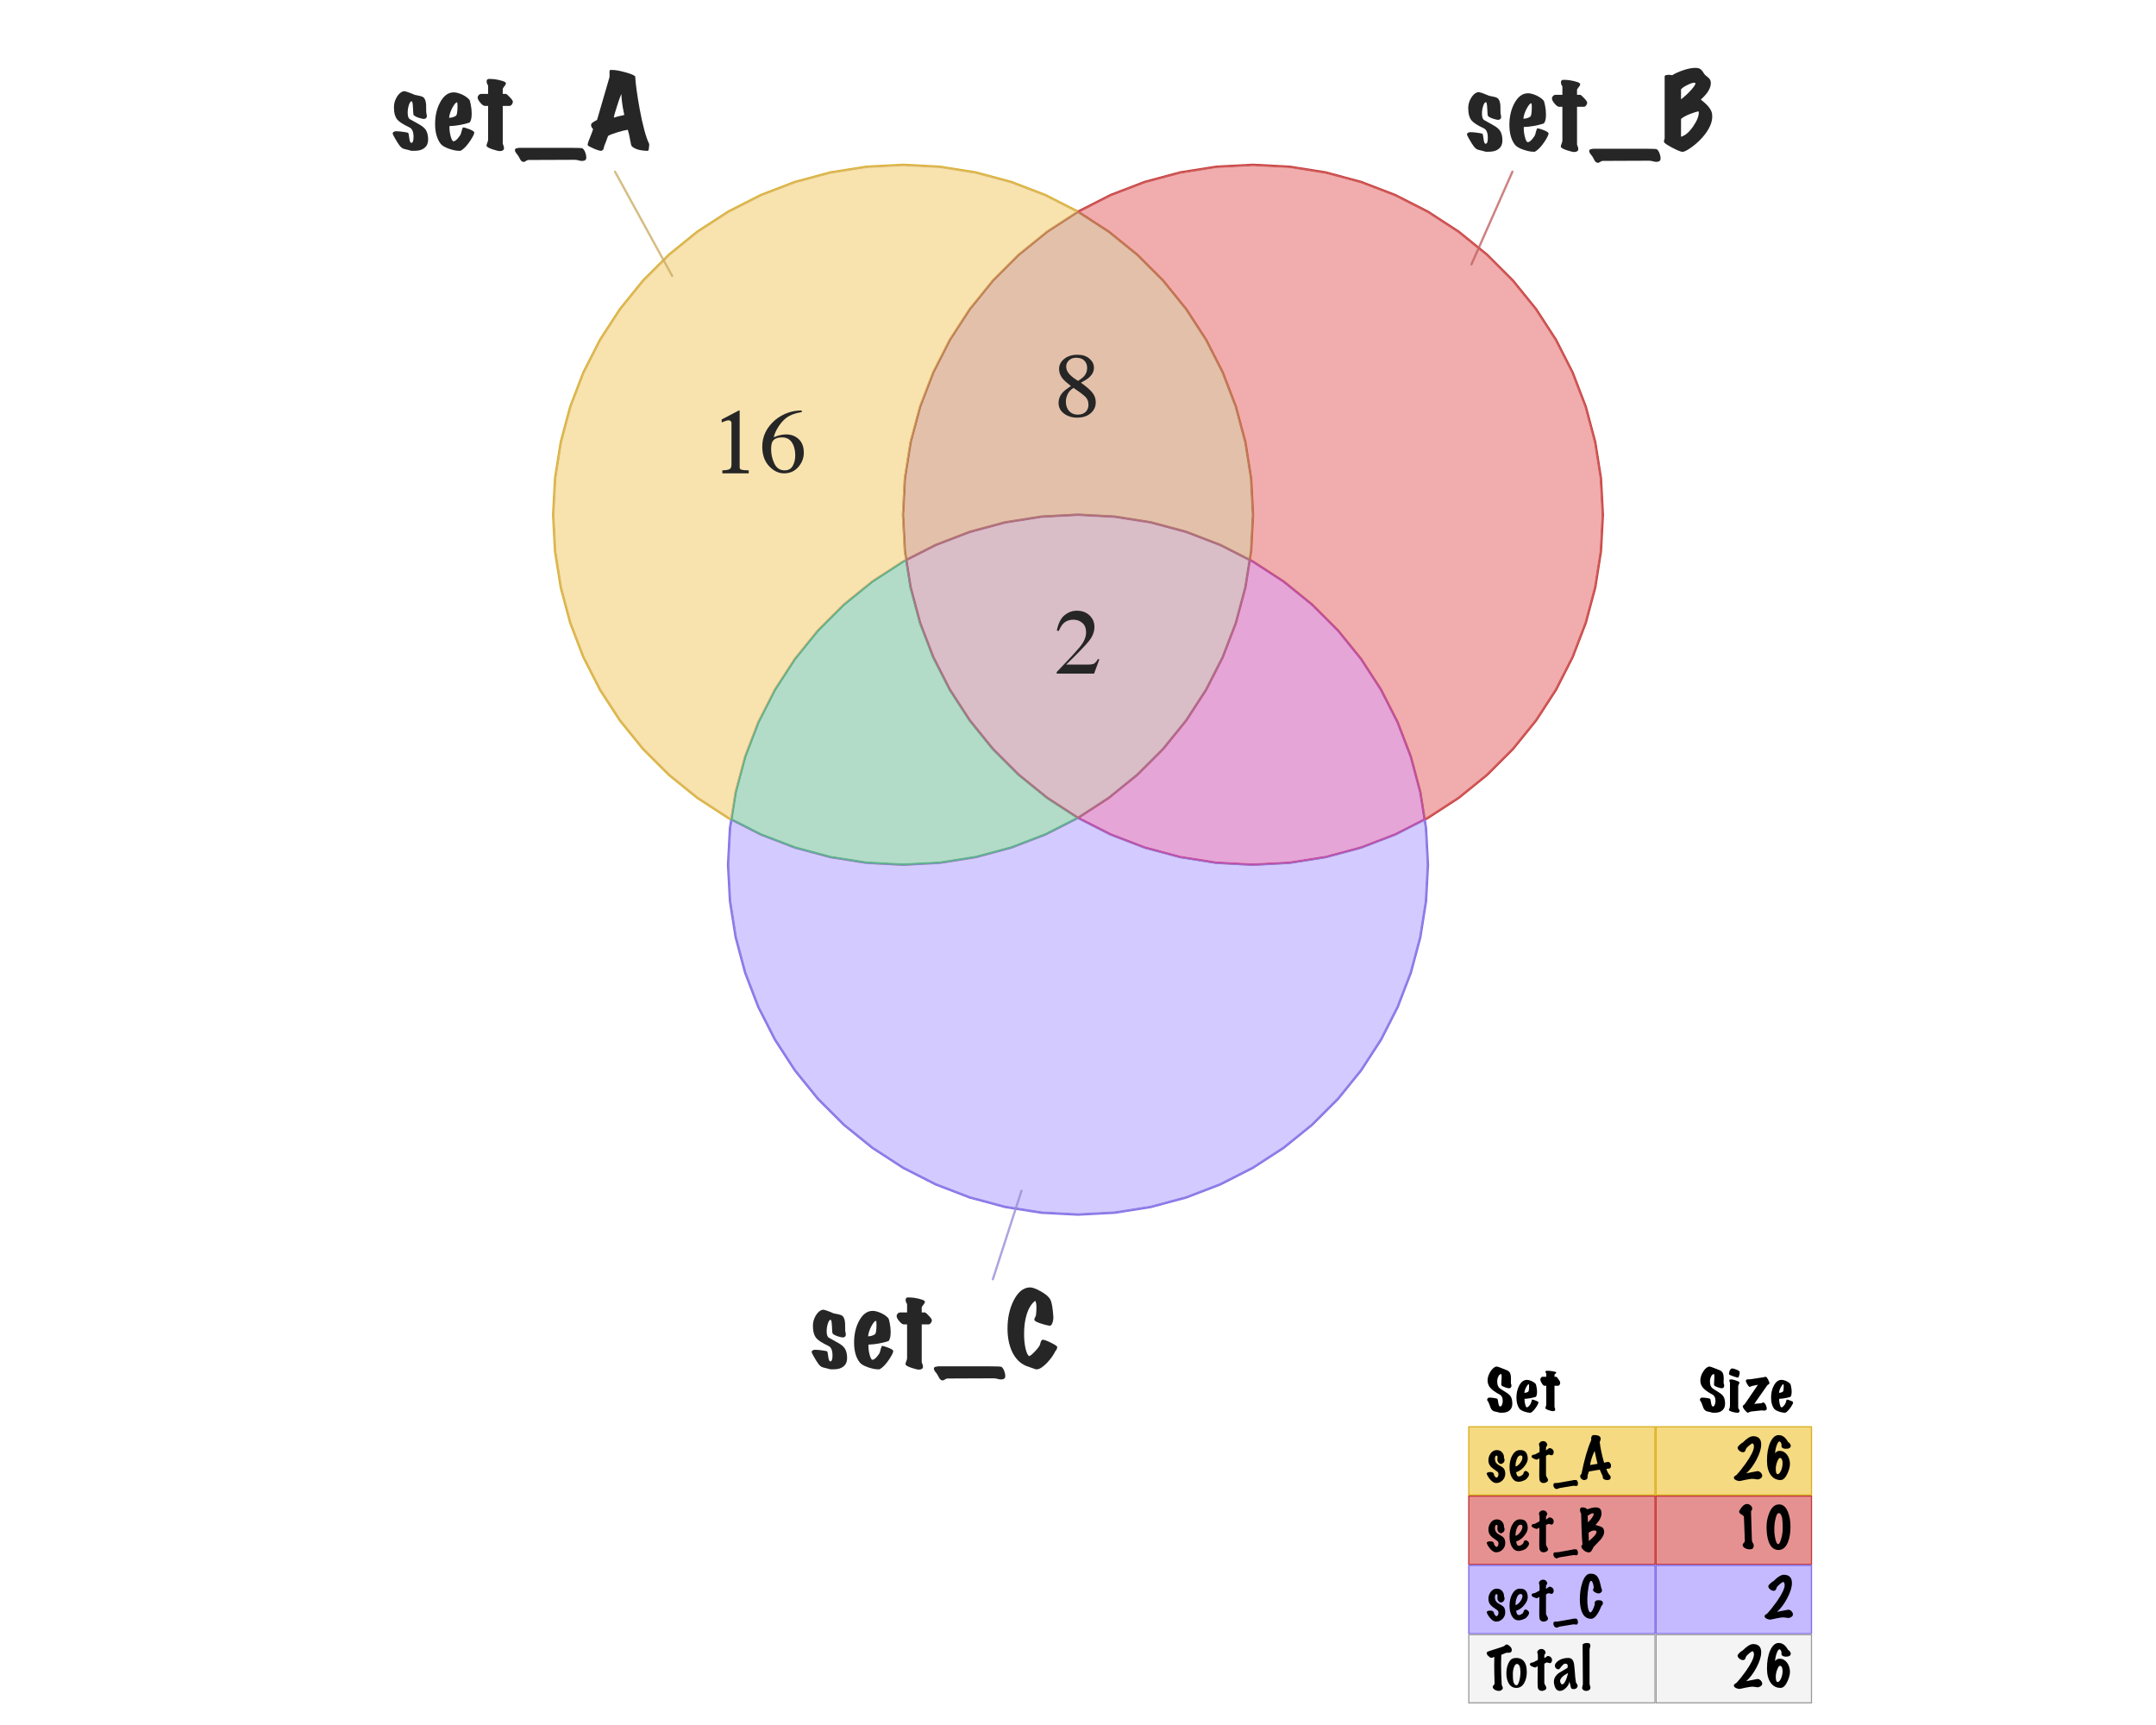 <?xml version='1.0' encoding='UTF-8' ?>
<svg xmlns='http://www.w3.org/2000/svg' xmlns:xlink='http://www.w3.org/1999/xlink' width='720.00pt' height='576.00pt' viewBox='0 0 720.00 576.00'>
<g class='svglite'>
<defs>
  <style type='text/css'><![CDATA[
    .svglite line, .svglite polyline, .svglite polygon, .svglite path, .svglite rect, .svglite circle {
      fill: none;
      stroke: #000000;
      stroke-linecap: round;
      stroke-linejoin: round;
      stroke-miterlimit: 10.00;
    }
    .svglite text {
      white-space: pre;
    }
    .svglite g.glyphgroup path {
      fill: inherit;
      stroke: none;
    }
  ]]></style>
</defs>
<rect width='100%' height='100%' style='stroke: none; fill: #FFFFFF;'/>
<defs>
  <clipPath id='cpMC4wMHw3MjAuMDB8MC4wMHw1NzYuMDA='>
    <rect x='0.00' y='0.00' width='720.00' height='576.00' />
  </clipPath>
</defs>
<g clip-path='url(#cpMC4wMHw3MjAuMDB8MC4wMHw1NzYuMDA=)'>
<path d='M 313.82 288.50 L 313.87 288.50 L 325.94 286.58 L 325.99 286.57 L 337.80 283.41 L 337.84 283.39 L 349.26 279.01 L 349.30 278.99 L 360.19 273.44 L 360.23 273.42 L 370.49 266.76 L 370.52 266.73 L 380.03 259.04 L 380.06 259.01 L 388.71 250.36 L 388.74 250.33 L 396.43 240.83 L 396.46 240.79 L 403.12 230.54 L 403.14 230.50 L 408.69 219.60 L 408.71 219.56 L 413.09 208.15 L 413.10 208.10 L 416.27 196.29 L 416.28 196.25 L 418.19 184.17 L 418.20 184.13 L 418.84 171.91 L 418.84 171.87 L 418.20 159.66 L 418.19 159.61 L 416.28 147.54 L 416.27 147.49 L 413.10 135.68 L 413.09 135.64 L 408.71 124.22 L 408.69 124.18 L 403.14 113.29 L 403.12 113.25 L 396.46 102.99 L 396.43 102.96 L 388.74 93.46 L 388.71 93.42 L 380.06 84.78 L 380.03 84.75 L 370.52 77.05 L 370.49 77.02 L 360.23 70.36 L 360.19 70.34 L 349.30 64.79 L 349.26 64.77 L 337.84 60.39 L 337.80 60.38 L 325.99 57.21 L 325.94 57.20 L 313.87 55.29 L 313.82 55.29 L 301.61 54.65 L 301.57 54.65 L 289.36 55.29 L 289.31 55.29 L 277.23 57.20 L 277.19 57.21 L 265.38 60.38 L 265.34 60.39 L 253.92 64.77 L 253.88 64.79 L 242.98 70.34 L 242.95 70.36 L 232.69 77.02 L 232.65 77.05 L 223.15 84.75 L 223.12 84.78 L 214.47 93.42 L 214.44 93.46 L 206.75 102.96 L 206.72 102.99 L 200.06 113.25 L 200.04 113.29 L 194.49 124.18 L 194.47 124.22 L 190.09 135.64 L 190.07 135.68 L 186.91 147.49 L 186.90 147.54 L 184.99 159.61 L 184.98 159.66 L 184.34 171.87 L 184.34 171.91 L 184.98 184.13 L 184.99 184.17 L 186.90 196.25 L 186.91 196.29 L 190.07 208.10 L 190.09 208.15 L 194.47 219.56 L 194.49 219.60 L 200.04 230.50 L 200.06 230.54 L 206.72 240.79 L 206.75 240.83 L 214.44 250.33 L 214.47 250.36 L 223.12 259.01 L 223.15 259.04 L 232.65 266.73 L 232.69 266.76 L 242.95 273.42 L 242.98 273.44 L 253.88 278.99 L 253.92 279.01 L 265.34 283.39 L 265.38 283.41 L 277.19 286.57 L 277.23 286.58 L 289.31 288.50 L 289.36 288.50 L 301.57 289.14 L 301.61 289.14 ZM 289.38 288.08 L 277.30 286.16 L 265.49 283.00 L 254.07 278.62 L 243.18 273.06 L 232.92 266.40 L 223.42 258.71 L 214.77 250.06 L 207.08 240.56 L 200.42 230.30 L 194.87 219.41 L 190.48 207.99 L 187.32 196.18 L 185.41 184.10 L 184.77 171.89 L 185.41 159.68 L 187.32 147.60 L 190.48 135.79 L 194.87 124.38 L 200.42 113.48 L 207.08 103.23 L 214.77 93.72 L 223.42 85.08 L 232.92 77.38 L 243.18 70.72 L 254.07 65.17 L 265.49 60.79 L 277.30 57.62 L 289.38 55.71 L 301.59 55.07 L 313.80 55.71 L 325.88 57.62 L 337.69 60.79 L 349.10 65.17 L 360.00 70.72 L 370.26 77.38 L 379.76 85.08 L 388.40 93.72 L 396.10 103.23 L 402.76 113.48 L 408.31 124.38 L 412.69 135.79 L 415.86 147.60 L 417.77 159.68 L 418.41 171.89 L 417.77 184.10 L 415.86 196.18 L 412.69 207.99 L 408.31 219.41 L 402.76 230.30 L 396.10 240.56 L 388.40 250.06 L 379.76 258.71 L 370.26 266.40 L 360.00 273.06 L 349.10 278.62 L 337.69 283.00 L 325.88 286.16 L 313.80 288.08 L 301.59 288.72 Z' style='fill-rule: nonzero; fill: #D8AE23; stroke-width: 0.75; stroke: none;' />
<path d='M 289.38 55.71 L 277.30 57.62 L 265.49 60.79 L 254.07 65.17 L 243.18 70.72 L 232.92 77.38 L 223.42 85.08 L 214.77 93.72 L 207.08 103.23 L 200.42 113.48 L 194.87 124.38 L 190.48 135.79 L 187.32 147.60 L 185.41 159.68 L 184.77 171.89 L 185.41 184.10 L 187.32 196.18 L 190.48 207.99 L 194.87 219.41 L 200.42 230.30 L 207.08 240.56 L 214.77 250.06 L 223.42 258.71 L 232.92 266.40 L 243.18 273.06 L 254.07 278.62 L 265.49 283.00 L 277.30 286.16 L 289.38 288.08 L 301.59 288.72 L 313.80 288.08 L 325.88 286.16 L 337.69 283.00 L 349.10 278.62 L 360.00 273.06 L 370.26 266.40 L 379.76 258.71 L 388.40 250.06 L 396.10 240.56 L 402.76 230.30 L 408.31 219.41 L 412.69 207.99 L 415.86 196.18 L 417.77 184.10 L 418.41 171.89 L 417.77 159.68 L 415.86 147.60 L 412.69 135.79 L 408.31 124.38 L 402.76 113.48 L 396.10 103.23 L 388.40 93.72 L 379.76 85.08 L 370.26 77.38 L 360.00 70.72 L 349.10 65.17 L 337.69 60.79 L 325.88 57.62 L 313.80 55.71 L 301.59 55.07 Z' style='fill-rule: evenodd; stroke-width: 0.38; stroke: #D8AE23;' />
<path d='M 430.64 288.50 L 430.69 288.50 L 442.77 286.58 L 442.81 286.57 L 454.62 283.41 L 454.66 283.39 L 466.08 279.01 L 466.12 278.99 L 477.02 273.44 L 477.05 273.42 L 487.31 266.76 L 487.35 266.73 L 496.85 259.04 L 496.88 259.01 L 505.53 250.36 L 505.56 250.33 L 513.25 240.83 L 513.28 240.79 L 519.94 230.54 L 519.96 230.50 L 525.51 219.60 L 525.53 219.56 L 529.91 208.15 L 529.93 208.10 L 533.09 196.29 L 533.10 196.25 L 535.01 184.17 L 535.02 184.13 L 535.66 171.91 L 535.66 171.87 L 535.02 159.66 L 535.01 159.61 L 533.10 147.54 L 533.09 147.49 L 529.93 135.68 L 529.91 135.64 L 525.53 124.22 L 525.51 124.18 L 519.96 113.29 L 519.94 113.25 L 513.28 102.99 L 513.25 102.96 L 505.56 93.46 L 505.53 93.42 L 496.88 84.78 L 496.85 84.75 L 487.35 77.05 L 487.31 77.02 L 477.05 70.36 L 477.02 70.34 L 466.12 64.79 L 466.08 64.77 L 454.66 60.39 L 454.62 60.38 L 442.81 57.21 L 442.77 57.20 L 430.69 55.29 L 430.64 55.29 L 418.43 54.65 L 418.39 54.65 L 406.18 55.29 L 406.13 55.29 L 394.06 57.20 L 394.01 57.21 L 382.20 60.38 L 382.16 60.39 L 370.74 64.77 L 370.70 64.79 L 359.81 70.34 L 359.77 70.36 L 349.51 77.02 L 349.48 77.05 L 339.97 84.75 L 339.94 84.78 L 331.29 93.42 L 331.26 93.46 L 323.57 102.96 L 323.54 102.99 L 316.88 113.25 L 316.86 113.29 L 311.31 124.18 L 311.29 124.22 L 306.91 135.64 L 306.90 135.68 L 303.73 147.49 L 303.72 147.54 L 301.81 159.61 L 301.80 159.66 L 301.16 171.87 L 301.16 171.91 L 301.80 184.13 L 301.81 184.17 L 303.72 196.25 L 303.73 196.29 L 306.90 208.10 L 306.91 208.15 L 311.29 219.56 L 311.31 219.60 L 316.86 230.50 L 316.88 230.54 L 323.54 240.79 L 323.57 240.83 L 331.26 250.33 L 331.29 250.36 L 339.94 259.01 L 339.97 259.04 L 349.48 266.73 L 349.51 266.76 L 359.77 273.42 L 359.81 273.44 L 370.70 278.99 L 370.74 279.01 L 382.16 283.39 L 382.20 283.41 L 394.01 286.57 L 394.06 286.58 L 406.13 288.50 L 406.18 288.50 L 418.39 289.14 L 418.43 289.14 ZM 406.20 288.08 L 394.12 286.16 L 382.31 283.00 L 370.90 278.62 L 360.00 273.06 L 349.74 266.40 L 340.24 258.71 L 331.60 250.06 L 323.90 240.56 L 317.24 230.30 L 311.69 219.41 L 307.31 207.99 L 304.14 196.18 L 302.23 184.10 L 301.59 171.89 L 302.23 159.68 L 304.14 147.60 L 307.31 135.79 L 311.69 124.38 L 317.24 113.48 L 323.90 103.23 L 331.60 93.72 L 340.24 85.08 L 349.74 77.38 L 360.00 70.72 L 370.90 65.17 L 382.31 60.79 L 394.12 57.62 L 406.20 55.71 L 418.41 55.07 L 430.62 55.71 L 442.70 57.62 L 454.51 60.79 L 465.93 65.17 L 476.82 70.72 L 487.08 77.38 L 496.58 85.08 L 505.23 93.72 L 512.92 103.23 L 519.58 113.48 L 525.13 124.38 L 529.52 135.79 L 532.68 147.60 L 534.59 159.68 L 535.23 171.89 L 534.59 184.10 L 532.68 196.18 L 529.52 207.99 L 525.13 219.41 L 519.58 230.30 L 512.92 240.56 L 505.23 250.06 L 496.58 258.71 L 487.08 266.40 L 476.82 273.06 L 465.93 278.62 L 454.51 283.00 L 442.70 286.16 L 430.62 288.08 L 418.41 288.72 Z' style='fill-rule: nonzero; fill: #C23737; stroke-width: 0.75; stroke: none;' />
<path d='M 406.20 55.71 L 394.12 57.62 L 382.31 60.79 L 370.90 65.17 L 360.00 70.72 L 349.74 77.38 L 340.24 85.08 L 331.60 93.72 L 323.90 103.23 L 317.24 113.48 L 311.69 124.38 L 307.31 135.79 L 304.14 147.60 L 302.23 159.68 L 301.59 171.89 L 302.23 184.10 L 304.14 196.18 L 307.31 207.99 L 311.69 219.41 L 317.24 230.30 L 323.90 240.56 L 331.60 250.06 L 340.24 258.71 L 349.74 266.40 L 360.00 273.06 L 370.90 278.62 L 382.31 283.00 L 394.12 286.16 L 406.20 288.08 L 418.41 288.72 L 430.62 288.08 L 442.70 286.16 L 454.51 283.00 L 465.93 278.62 L 476.82 273.06 L 487.08 266.40 L 496.58 258.71 L 505.23 250.06 L 512.92 240.56 L 519.58 230.30 L 525.13 219.41 L 529.52 207.99 L 532.68 196.18 L 534.59 184.10 L 535.23 171.89 L 534.59 159.68 L 532.68 147.60 L 529.52 135.79 L 525.13 124.38 L 519.58 113.48 L 512.92 103.23 L 505.23 93.72 L 496.58 85.08 L 487.08 77.38 L 476.82 70.72 L 465.93 65.17 L 454.51 60.79 L 442.70 57.62 L 430.62 55.71 L 418.41 55.07 Z' style='fill-rule: evenodd; stroke-width: 0.38; stroke: #C23737;' />
<path d='M 372.23 405.32 L 372.28 405.32 L 384.36 403.41 L 384.40 403.40 L 396.21 400.23 L 396.25 400.22 L 407.67 395.84 L 407.71 395.82 L 418.60 390.27 L 418.64 390.24 L 428.90 383.58 L 428.93 383.56 L 438.44 375.86 L 438.47 375.83 L 447.12 367.19 L 447.15 367.15 L 454.84 357.65 L 454.87 357.61 L 461.53 347.36 L 461.55 347.32 L 467.10 336.42 L 467.12 336.38 L 471.50 324.97 L 471.52 324.93 L 474.68 313.11 L 474.69 313.07 L 476.60 300.99 L 476.61 300.95 L 477.25 288.74 L 477.25 288.69 L 476.61 276.48 L 476.60 276.44 L 474.69 264.36 L 474.68 264.32 L 471.52 252.50 L 471.50 252.46 L 467.12 241.05 L 467.10 241.01 L 461.55 230.11 L 461.53 230.07 L 454.87 219.82 L 454.84 219.78 L 447.15 210.28 L 447.12 210.24 L 438.47 201.60 L 438.44 201.57 L 428.93 193.87 L 428.90 193.85 L 418.64 187.19 L 418.60 187.16 L 407.71 181.61 L 407.67 181.60 L 396.25 177.21 L 396.21 177.20 L 384.40 174.03 L 384.36 174.03 L 372.28 172.11 L 372.23 172.11 L 360.02 171.47 L 359.98 171.47 L 347.77 172.11 L 347.72 172.11 L 335.64 174.03 L 335.60 174.03 L 323.79 177.20 L 323.75 177.21 L 312.33 181.60 L 312.29 181.61 L 301.40 187.16 L 301.36 187.19 L 291.10 193.85 L 291.07 193.87 L 281.56 201.57 L 281.53 201.60 L 272.88 210.24 L 272.85 210.28 L 265.16 219.78 L 265.13 219.82 L 258.47 230.07 L 258.45 230.11 L 252.90 241.01 L 252.88 241.05 L 248.50 252.46 L 248.48 252.50 L 245.32 264.32 L 245.31 264.36 L 243.40 276.44 L 243.39 276.48 L 242.75 288.69 L 242.75 288.74 L 243.39 300.95 L 243.40 300.99 L 245.31 313.07 L 245.32 313.11 L 248.48 324.93 L 248.50 324.97 L 252.88 336.38 L 252.90 336.42 L 258.45 347.32 L 258.47 347.36 L 265.13 357.61 L 265.16 357.65 L 272.85 367.15 L 272.88 367.19 L 281.53 375.83 L 281.56 375.86 L 291.07 383.56 L 291.10 383.58 L 301.36 390.24 L 301.40 390.27 L 312.29 395.82 L 312.33 395.84 L 323.75 400.22 L 323.79 400.23 L 335.60 403.40 L 335.64 403.41 L 347.72 405.32 L 347.77 405.32 L 359.98 405.96 L 360.02 405.96 ZM 347.79 404.90 L 335.71 402.99 L 323.90 399.82 L 312.48 395.44 L 301.59 389.89 L 291.33 383.23 L 281.83 375.53 L 273.18 366.88 L 265.49 357.38 L 258.83 347.13 L 253.28 336.23 L 248.89 324.82 L 245.73 313.00 L 243.82 300.93 L 243.18 288.72 L 243.82 276.50 L 245.73 264.43 L 248.89 252.62 L 253.28 241.20 L 258.83 230.30 L 265.49 220.05 L 273.18 210.55 L 281.83 201.90 L 291.33 194.20 L 301.59 187.54 L 312.48 181.99 L 323.90 177.61 L 335.71 174.45 L 347.79 172.53 L 360.00 171.89 L 372.21 172.53 L 384.29 174.45 L 396.10 177.61 L 407.52 181.99 L 418.41 187.54 L 428.67 194.20 L 438.17 201.90 L 446.82 210.55 L 454.51 220.05 L 461.17 230.30 L 466.72 241.20 L 471.11 252.62 L 474.27 264.43 L 476.18 276.50 L 476.82 288.72 L 476.18 300.93 L 474.27 313.00 L 471.11 324.82 L 466.72 336.23 L 461.17 347.13 L 454.51 357.38 L 446.82 366.88 L 438.17 375.53 L 428.67 383.23 L 418.41 389.89 L 407.52 395.44 L 396.10 399.82 L 384.29 402.99 L 372.21 404.90 L 360.00 405.54 Z' style='fill-rule: nonzero; fill: #7F6BE8; stroke-width: 0.75; stroke: none;' />
<path d='M 347.79 172.53 L 335.71 174.45 L 323.90 177.61 L 312.48 181.99 L 301.59 187.54 L 291.33 194.20 L 281.83 201.90 L 273.18 210.55 L 265.49 220.05 L 258.83 230.30 L 253.28 241.20 L 248.89 252.62 L 245.73 264.43 L 243.82 276.50 L 243.18 288.72 L 243.82 300.93 L 245.73 313.00 L 248.89 324.82 L 253.28 336.23 L 258.83 347.13 L 265.49 357.38 L 273.18 366.88 L 281.83 375.53 L 291.33 383.23 L 301.59 389.89 L 312.48 395.44 L 323.90 399.82 L 335.71 402.99 L 347.79 404.90 L 360.00 405.54 L 372.21 404.90 L 384.29 402.99 L 396.10 399.82 L 407.52 395.44 L 418.41 389.89 L 428.67 383.23 L 438.17 375.53 L 446.82 366.88 L 454.51 357.38 L 461.17 347.13 L 466.72 336.23 L 471.11 324.82 L 474.27 313.00 L 476.18 300.93 L 476.82 288.72 L 476.18 276.50 L 474.27 264.43 L 471.11 252.62 L 466.72 241.20 L 461.17 230.30 L 454.51 220.05 L 446.82 210.55 L 438.17 201.90 L 428.67 194.20 L 418.41 187.54 L 407.52 181.99 L 396.10 177.61 L 384.29 174.45 L 372.21 172.53 L 360.00 171.89 Z' style='fill-rule: evenodd; stroke-width: 0.38; stroke: #7F6BE8;' />
<path d='M 245.31 264.36 L 245.32 264.32 L 248.48 252.50 L 248.50 252.46 L 252.88 241.05 L 252.90 241.01 L 258.45 230.11 L 258.47 230.07 L 265.13 219.82 L 265.16 219.78 L 272.85 210.28 L 272.88 210.24 L 281.53 201.60 L 281.56 201.57 L 291.07 193.87 L 291.10 193.85 L 301.36 187.19 L 301.40 187.16 L 302.22 186.75 L 301.81 184.17 L 301.80 184.13 L 301.16 171.91 L 301.16 171.87 L 301.80 159.66 L 301.81 159.61 L 303.72 147.54 L 303.73 147.49 L 306.90 135.68 L 306.91 135.64 L 311.29 124.22 L 311.31 124.18 L 316.86 113.29 L 316.88 113.25 L 323.54 102.99 L 323.57 102.96 L 331.26 93.46 L 331.29 93.42 L 339.94 84.78 L 339.97 84.75 L 349.48 77.05 L 349.51 77.02 L 359.15 70.77 L 348.93 65.56 L 337.56 61.19 L 325.79 58.04 L 313.76 56.13 L 301.59 55.50 L 289.42 56.13 L 277.39 58.04 L 265.62 61.19 L 254.25 65.56 L 243.39 71.09 L 233.17 77.73 L 223.70 85.39 L 215.09 94.01 L 207.42 103.48 L 200.79 113.69 L 195.25 124.55 L 190.89 135.92 L 187.74 147.69 L 185.83 159.73 L 185.19 171.89 L 185.83 184.06 L 187.74 196.09 L 190.89 207.86 L 195.25 219.24 L 200.79 230.09 L 207.42 240.31 L 215.09 249.78 L 223.70 258.39 L 233.17 266.06 L 243.39 272.70 L 243.95 272.98 Z' style='fill-rule: evenodd; fill: #F4D079; fill-opacity: 0.60; stroke-width: 0.38; stroke: none;' />
<path d='M 245.73 264.43 L 248.89 252.62 L 253.28 241.20 L 258.83 230.30 L 265.49 220.05 L 273.18 210.55 L 281.83 201.90 L 291.33 194.20 L 301.59 187.54 L 302.68 186.99 L 302.23 184.10 L 301.59 171.89 L 302.23 159.68 L 304.14 147.60 L 307.31 135.79 L 311.69 124.38 L 317.24 113.48 L 323.90 103.23 L 331.60 93.72 L 340.24 85.08 L 349.74 77.38 L 360.00 70.72 L 349.10 65.17 L 337.69 60.79 L 325.88 57.62 L 313.80 55.71 L 301.59 55.07 L 289.38 55.71 L 277.30 57.62 L 265.49 60.79 L 254.07 65.17 L 243.18 70.72 L 232.92 77.38 L 223.42 85.08 L 214.77 93.72 L 207.08 103.23 L 200.42 113.48 L 194.87 124.38 L 190.48 135.79 L 187.32 147.60 L 185.41 159.68 L 184.77 171.89 L 185.41 184.10 L 187.32 196.18 L 190.48 207.99 L 194.87 219.41 L 200.42 230.30 L 207.08 240.56 L 214.77 250.06 L 223.42 258.71 L 232.92 266.40 L 243.18 273.06 L 244.27 273.62 ZM 243.39 272.70 L 233.17 266.06 L 223.70 258.39 L 215.09 249.78 L 207.42 240.31 L 200.79 230.09 L 195.25 219.24 L 190.89 207.86 L 187.74 196.09 L 185.83 184.06 L 185.19 171.89 L 185.83 159.73 L 187.74 147.69 L 190.89 135.92 L 195.25 124.55 L 200.79 113.69 L 207.42 103.48 L 215.09 94.01 L 223.70 85.39 L 233.17 77.73 L 243.39 71.09 L 254.25 65.56 L 265.62 61.19 L 277.39 58.04 L 289.42 56.13 L 301.59 55.50 L 313.76 56.13 L 325.79 58.04 L 337.56 61.19 L 348.93 65.56 L 359.15 70.77 L 349.51 77.02 L 349.48 77.05 L 339.97 84.75 L 339.94 84.78 L 331.29 93.42 L 331.26 93.46 L 323.57 102.96 L 323.54 102.99 L 316.88 113.25 L 316.86 113.29 L 311.31 124.18 L 311.29 124.22 L 306.91 135.64 L 306.90 135.68 L 303.73 147.49 L 303.72 147.54 L 301.81 159.61 L 301.80 159.66 L 301.16 171.87 L 301.16 171.91 L 301.80 184.13 L 301.81 184.17 L 302.22 186.75 L 301.40 187.16 L 301.36 187.19 L 291.10 193.85 L 291.07 193.87 L 281.56 201.57 L 281.53 201.60 L 272.88 210.24 L 272.85 210.28 L 265.16 219.78 L 265.13 219.82 L 258.47 230.07 L 258.45 230.11 L 252.90 241.01 L 252.88 241.05 L 248.50 252.46 L 248.48 252.50 L 245.32 264.32 L 245.31 264.36 L 243.95 272.98 Z' style='fill-rule: nonzero; fill: #DEB85C; stroke-width: 0.75; stroke: none;' />
<path d='M 245.73 264.43 L 248.89 252.62 L 253.28 241.20 L 258.83 230.30 L 265.49 220.05 L 273.18 210.55 L 281.83 201.90 L 291.33 194.20 L 301.59 187.54 L 302.68 186.99 L 302.23 184.10 L 301.59 171.89 L 302.23 159.68 L 304.14 147.60 L 307.31 135.79 L 311.69 124.38 L 317.24 113.48 L 323.90 103.23 L 331.60 93.72 L 340.24 85.08 L 349.74 77.38 L 360.00 70.72 L 349.10 65.17 L 337.69 60.79 L 325.88 57.62 L 313.80 55.71 L 301.59 55.07 L 289.38 55.71 L 277.30 57.62 L 265.49 60.79 L 254.07 65.17 L 243.18 70.72 L 232.92 77.38 L 223.42 85.08 L 214.77 93.72 L 207.08 103.23 L 200.42 113.48 L 194.87 124.38 L 190.48 135.79 L 187.32 147.60 L 185.41 159.68 L 184.77 171.89 L 185.41 184.10 L 187.32 196.18 L 190.48 207.99 L 194.87 219.41 L 200.42 230.30 L 207.08 240.56 L 214.77 250.06 L 223.42 258.71 L 232.92 266.40 L 243.18 273.06 L 244.27 273.62 Z' style='fill-rule: evenodd; stroke-width: 0.38; stroke: #DEB85C;' />
<path d='M 476.61 272.70 L 486.83 266.06 L 496.30 258.39 L 504.91 249.78 L 512.58 240.31 L 519.21 230.09 L 524.75 219.24 L 529.11 207.86 L 532.26 196.09 L 534.17 184.06 L 534.81 171.89 L 534.17 159.73 L 532.26 147.69 L 529.11 135.92 L 524.75 124.55 L 519.21 113.69 L 512.58 103.48 L 504.91 94.01 L 496.30 85.39 L 486.83 77.73 L 476.61 71.09 L 465.75 65.56 L 454.38 61.19 L 442.61 58.04 L 430.58 56.13 L 418.41 55.50 L 406.24 56.13 L 394.21 58.04 L 382.44 61.19 L 371.07 65.56 L 360.85 70.77 L 370.49 77.02 L 370.52 77.05 L 380.03 84.75 L 380.06 84.78 L 388.71 93.42 L 388.74 93.46 L 396.43 102.96 L 396.46 102.99 L 403.12 113.25 L 403.14 113.29 L 408.69 124.18 L 408.71 124.22 L 413.09 135.64 L 413.10 135.68 L 416.27 147.49 L 416.28 147.54 L 418.19 159.61 L 418.20 159.66 L 418.84 171.87 L 418.84 171.91 L 418.20 184.13 L 418.19 184.17 L 417.78 186.75 L 418.60 187.16 L 418.64 187.19 L 428.90 193.85 L 428.93 193.87 L 438.44 201.57 L 438.47 201.60 L 447.12 210.24 L 447.15 210.28 L 454.84 219.78 L 454.87 219.82 L 461.53 230.07 L 461.55 230.11 L 467.10 241.01 L 467.12 241.05 L 471.50 252.46 L 471.52 252.50 L 474.68 264.32 L 474.69 264.36 L 476.05 272.98 Z' style='fill-rule: evenodd; fill: #E77676; fill-opacity: 0.60; stroke-width: 0.38; stroke: none;' />
<path d='M 476.82 273.06 L 487.08 266.40 L 496.58 258.71 L 505.23 250.06 L 512.92 240.56 L 519.58 230.30 L 525.13 219.41 L 529.52 207.99 L 532.68 196.18 L 534.59 184.10 L 535.23 171.89 L 534.59 159.68 L 532.68 147.60 L 529.52 135.79 L 525.13 124.38 L 519.58 113.48 L 512.92 103.23 L 505.23 93.72 L 496.58 85.08 L 487.08 77.38 L 476.82 70.72 L 465.93 65.17 L 454.51 60.79 L 442.70 57.62 L 430.62 55.71 L 418.41 55.07 L 406.20 55.71 L 394.12 57.62 L 382.31 60.79 L 370.90 65.17 L 360.00 70.72 L 370.26 77.38 L 379.76 85.08 L 388.40 93.72 L 396.10 103.23 L 402.76 113.48 L 408.31 124.38 L 412.69 135.79 L 415.86 147.60 L 417.77 159.68 L 418.41 171.89 L 417.77 184.10 L 417.32 186.99 L 418.41 187.54 L 428.67 194.20 L 438.17 201.90 L 446.82 210.55 L 454.51 220.05 L 461.17 230.30 L 466.72 241.20 L 471.11 252.62 L 474.27 264.43 L 475.73 273.62 ZM 474.69 264.36 L 474.68 264.32 L 471.52 252.50 L 471.50 252.46 L 467.12 241.05 L 467.10 241.01 L 461.55 230.11 L 461.53 230.07 L 454.87 219.82 L 454.84 219.78 L 447.15 210.28 L 447.12 210.24 L 438.47 201.60 L 438.44 201.57 L 428.93 193.87 L 428.90 193.85 L 418.64 187.19 L 418.60 187.16 L 417.78 186.75 L 418.19 184.17 L 418.20 184.13 L 418.84 171.91 L 418.84 171.87 L 418.20 159.66 L 418.19 159.61 L 416.28 147.54 L 416.27 147.49 L 413.10 135.68 L 413.09 135.64 L 408.71 124.22 L 408.69 124.18 L 403.14 113.29 L 403.12 113.25 L 396.46 102.99 L 396.43 102.96 L 388.74 93.46 L 388.71 93.42 L 380.06 84.78 L 380.03 84.75 L 370.52 77.05 L 370.49 77.02 L 360.85 70.77 L 371.07 65.56 L 382.44 61.19 L 394.21 58.04 L 406.24 56.13 L 418.41 55.50 L 430.58 56.13 L 442.61 58.04 L 454.38 61.19 L 465.75 65.56 L 476.61 71.09 L 486.83 77.73 L 496.30 85.39 L 504.91 94.01 L 512.58 103.48 L 519.21 113.69 L 524.75 124.55 L 529.11 135.92 L 532.26 147.69 L 534.17 159.73 L 534.81 171.89 L 534.17 184.06 L 532.26 196.09 L 529.11 207.86 L 524.75 219.24 L 519.21 230.09 L 512.58 240.31 L 504.91 249.78 L 496.30 258.39 L 486.83 266.06 L 476.61 272.70 L 476.05 272.98 Z' style='fill-rule: nonzero; fill: #D25959; stroke-width: 0.75; stroke: none;' />
<path d='M 476.82 273.06 L 487.08 266.40 L 496.58 258.71 L 505.23 250.06 L 512.92 240.56 L 519.58 230.30 L 525.13 219.41 L 529.52 207.99 L 532.68 196.18 L 534.59 184.10 L 535.23 171.89 L 534.59 159.68 L 532.68 147.60 L 529.52 135.79 L 525.13 124.38 L 519.58 113.48 L 512.92 103.23 L 505.23 93.72 L 496.58 85.08 L 487.08 77.38 L 476.82 70.72 L 465.93 65.17 L 454.51 60.79 L 442.70 57.62 L 430.62 55.71 L 418.41 55.07 L 406.20 55.71 L 394.12 57.62 L 382.31 60.79 L 370.90 65.17 L 360.00 70.72 L 370.26 77.38 L 379.76 85.08 L 388.40 93.72 L 396.10 103.23 L 402.76 113.48 L 408.31 124.38 L 412.69 135.79 L 415.86 147.60 L 417.77 159.68 L 418.41 171.89 L 417.77 184.10 L 417.32 186.99 L 418.41 187.54 L 428.67 194.20 L 438.17 201.90 L 446.82 210.55 L 454.51 220.05 L 461.17 230.30 L 466.72 241.20 L 471.11 252.62 L 474.27 264.43 L 475.73 273.62 Z' style='fill-rule: evenodd; stroke-width: 0.38; stroke: #D25959;' />
<path d='M 372.17 404.47 L 384.20 402.57 L 395.97 399.42 L 407.34 395.05 L 418.20 389.52 L 428.42 382.88 L 437.88 375.22 L 446.50 366.60 L 454.17 357.13 L 460.80 346.91 L 466.33 336.06 L 470.70 324.68 L 473.85 312.92 L 475.76 300.88 L 476.40 288.72 L 475.76 276.55 L 475.40 274.27 L 466.12 278.99 L 466.08 279.01 L 454.66 283.39 L 454.62 283.41 L 442.81 286.57 L 442.77 286.58 L 430.69 288.50 L 430.64 288.50 L 418.43 289.14 L 418.39 289.14 L 406.18 288.50 L 406.13 288.50 L 394.06 286.58 L 394.01 286.57 L 382.20 283.41 L 382.16 283.39 L 370.74 279.01 L 370.70 278.99 L 360.00 273.54 L 349.30 278.99 L 349.26 279.01 L 337.84 283.39 L 337.80 283.41 L 325.99 286.57 L 325.94 286.58 L 313.87 288.50 L 313.82 288.50 L 301.61 289.14 L 301.57 289.14 L 289.36 288.50 L 289.31 288.50 L 277.23 286.58 L 277.19 286.57 L 265.38 283.41 L 265.34 283.39 L 253.92 279.01 L 253.88 278.99 L 244.60 274.27 L 244.24 276.55 L 243.60 288.72 L 244.24 300.88 L 246.15 312.92 L 249.30 324.68 L 253.67 336.06 L 259.20 346.91 L 265.83 357.13 L 273.50 366.60 L 282.12 375.22 L 291.58 382.88 L 301.80 389.52 L 312.66 395.05 L 324.03 399.42 L 335.80 402.57 L 347.83 404.47 L 360.00 405.11 Z' style='fill-rule: evenodd; fill: #B5A9FF; fill-opacity: 0.60; stroke-width: 0.38; stroke: none;' />
<path d='M 372.21 404.90 L 384.29 402.99 L 396.10 399.82 L 407.52 395.44 L 418.41 389.89 L 428.67 383.23 L 438.17 375.53 L 446.82 366.88 L 454.51 357.38 L 461.17 347.13 L 466.72 336.23 L 471.11 324.82 L 474.27 313.00 L 476.18 300.93 L 476.82 288.72 L 476.18 276.50 L 475.73 273.62 L 465.93 278.62 L 454.51 283.00 L 442.70 286.16 L 430.62 288.08 L 418.41 288.72 L 406.20 288.08 L 394.12 286.16 L 382.31 283.00 L 370.90 278.62 L 360.00 273.06 L 360.00 273.06 L 349.10 278.62 L 337.69 283.00 L 325.88 286.16 L 313.80 288.08 L 301.59 288.72 L 289.38 288.08 L 277.30 286.16 L 265.49 283.00 L 254.07 278.62 L 244.27 273.62 L 243.82 276.50 L 243.18 288.72 L 243.82 300.93 L 245.73 313.00 L 248.89 324.82 L 253.28 336.23 L 258.83 347.13 L 265.49 357.38 L 273.18 366.88 L 281.83 375.53 L 291.33 383.23 L 301.59 389.89 L 312.48 395.44 L 323.90 399.82 L 335.71 402.99 L 347.79 404.90 L 360.00 405.54 ZM 347.83 404.47 L 335.80 402.57 L 324.03 399.42 L 312.66 395.05 L 301.80 389.52 L 291.58 382.88 L 282.12 375.22 L 273.50 366.60 L 265.83 357.13 L 259.20 346.91 L 253.67 336.06 L 249.30 324.68 L 246.15 312.92 L 244.24 300.88 L 243.60 288.72 L 244.24 276.55 L 244.60 274.27 L 253.88 278.99 L 253.92 279.01 L 265.34 283.39 L 265.38 283.41 L 277.19 286.57 L 277.23 286.58 L 289.31 288.50 L 289.36 288.50 L 301.57 289.14 L 301.61 289.14 L 313.82 288.50 L 313.87 288.50 L 325.94 286.58 L 325.99 286.57 L 337.80 283.41 L 337.84 283.39 L 349.26 279.01 L 349.30 278.99 L 360.00 273.54 L 370.70 278.99 L 370.74 279.01 L 382.16 283.39 L 382.20 283.41 L 394.01 286.57 L 394.06 286.58 L 406.13 288.50 L 406.18 288.50 L 418.39 289.14 L 418.43 289.14 L 430.64 288.50 L 430.69 288.50 L 442.77 286.58 L 442.81 286.57 L 454.62 283.41 L 454.66 283.39 L 466.08 279.01 L 466.12 278.99 L 475.40 274.27 L 475.76 276.55 L 476.40 288.72 L 475.76 300.88 L 473.85 312.92 L 470.70 324.68 L 466.33 336.06 L 460.80 346.91 L 454.17 357.13 L 446.50 366.60 L 437.88 375.22 L 428.42 382.88 L 418.20 389.52 L 407.34 395.05 L 395.97 399.42 L 384.20 402.57 L 372.17 404.47 L 360.00 405.11 Z' style='fill-rule: nonzero; fill: #8F80E8; stroke-width: 0.75; stroke: none;' />
<path d='M 372.21 404.90 L 384.29 402.99 L 396.10 399.82 L 407.52 395.44 L 418.41 389.89 L 428.67 383.23 L 438.17 375.53 L 446.82 366.88 L 454.51 357.38 L 461.17 347.13 L 466.72 336.23 L 471.11 324.82 L 474.27 313.00 L 476.18 300.93 L 476.82 288.72 L 476.18 276.50 L 475.73 273.62 L 465.93 278.62 L 454.51 283.00 L 442.70 286.16 L 430.62 288.08 L 418.41 288.72 L 406.20 288.08 L 394.12 286.16 L 382.31 283.00 L 370.90 278.62 L 360.00 273.06 L 360.00 273.06 L 349.10 278.62 L 337.69 283.00 L 325.88 286.16 L 313.80 288.08 L 301.59 288.72 L 289.38 288.08 L 277.30 286.16 L 265.49 283.00 L 254.07 278.62 L 244.27 273.62 L 243.82 276.50 L 243.18 288.72 L 243.82 300.93 L 245.73 313.00 L 248.89 324.82 L 253.28 336.23 L 258.83 347.13 L 265.49 357.38 L 273.18 366.88 L 281.83 375.53 L 291.33 383.23 L 301.59 389.89 L 312.48 395.44 L 323.90 399.82 L 335.71 402.99 L 347.79 404.90 L 360.00 405.54 Z' style='fill-rule: evenodd; stroke-width: 0.38; stroke: #8F80E8;' />
<path d='M 417.35 184.06 L 417.99 171.89 L 417.35 159.73 L 415.44 147.69 L 412.29 135.92 L 407.92 124.55 L 402.39 113.69 L 395.76 103.48 L 388.09 94.01 L 379.47 85.39 L 370.01 77.73 L 360.00 71.23 L 349.99 77.73 L 340.53 85.39 L 331.91 94.01 L 324.24 103.48 L 317.61 113.69 L 312.08 124.55 L 307.71 135.92 L 304.56 147.69 L 302.65 159.73 L 302.01 171.89 L 302.65 184.06 L 303.01 186.34 L 312.29 181.61 L 312.33 181.60 L 323.75 177.21 L 323.79 177.20 L 335.60 174.03 L 335.64 174.03 L 347.72 172.11 L 347.77 172.11 L 359.98 171.47 L 360.02 171.47 L 372.23 172.11 L 372.28 172.11 L 384.36 174.03 L 384.40 174.03 L 396.21 177.20 L 396.25 177.21 L 407.67 181.60 L 407.71 181.61 L 416.99 186.34 Z' style='fill-rule: evenodd; fill: #D09672; fill-opacity: 0.60; stroke-width: 0.38; stroke: none;' />
<path d='M 417.77 184.10 L 418.41 171.89 L 417.77 159.68 L 415.86 147.60 L 412.69 135.79 L 408.31 124.38 L 402.76 113.48 L 396.10 103.23 L 388.40 93.72 L 379.76 85.08 L 370.26 77.38 L 360.00 70.72 L 349.74 77.38 L 340.24 85.08 L 331.60 93.72 L 323.90 103.23 L 317.24 113.48 L 311.69 124.38 L 307.31 135.79 L 304.14 147.60 L 302.23 159.68 L 301.59 171.89 L 302.23 184.10 L 302.68 186.99 L 312.48 181.99 L 323.90 177.61 L 335.71 174.45 L 347.79 172.53 L 360.00 171.89 L 372.21 172.53 L 384.29 174.45 L 396.10 177.61 L 407.52 181.99 L 417.32 186.99 ZM 407.71 181.61 L 407.67 181.60 L 396.25 177.21 L 396.21 177.20 L 384.40 174.03 L 384.36 174.03 L 372.28 172.11 L 372.23 172.11 L 360.02 171.47 L 359.98 171.47 L 347.77 172.11 L 347.72 172.11 L 335.64 174.03 L 335.60 174.03 L 323.79 177.20 L 323.75 177.21 L 312.33 181.60 L 312.29 181.61 L 303.01 186.34 L 302.65 184.06 L 302.01 171.89 L 302.65 159.73 L 304.56 147.69 L 307.71 135.92 L 312.08 124.55 L 317.61 113.69 L 324.24 103.48 L 331.91 94.01 L 340.53 85.39 L 349.99 77.73 L 360.00 71.23 L 370.01 77.73 L 379.47 85.39 L 388.09 94.01 L 395.76 103.48 L 402.39 113.69 L 407.92 124.55 L 412.29 135.92 L 415.44 147.69 L 417.35 159.73 L 417.99 171.89 L 417.35 184.06 L 416.99 186.34 Z' style='fill-rule: nonzero; fill: #BD7E56; stroke-width: 0.75; stroke: none;' />
<path d='M 417.77 184.10 L 418.41 171.89 L 417.77 159.68 L 415.86 147.60 L 412.69 135.79 L 408.31 124.38 L 402.76 113.48 L 396.10 103.23 L 388.40 93.72 L 379.76 85.08 L 370.26 77.38 L 360.00 70.72 L 349.74 77.38 L 340.24 85.08 L 331.60 93.72 L 323.90 103.23 L 317.24 113.48 L 311.69 124.38 L 307.31 135.79 L 304.14 147.60 L 302.23 159.68 L 301.59 171.89 L 302.23 184.10 L 302.68 186.99 L 312.48 181.99 L 323.90 177.61 L 335.71 174.45 L 347.79 172.53 L 360.00 171.89 L 372.21 172.53 L 384.29 174.45 L 396.10 177.61 L 407.52 181.99 L 417.32 186.99 Z' style='fill-rule: evenodd; stroke-width: 0.38; stroke: #BD7E56;' />
<path d='M 313.76 287.65 L 325.79 285.75 L 337.56 282.59 L 348.93 278.23 L 359.15 273.02 L 349.51 266.76 L 349.48 266.73 L 339.97 259.04 L 339.94 259.01 L 331.29 250.36 L 331.26 250.33 L 323.57 240.83 L 323.54 240.79 L 316.88 230.54 L 316.86 230.50 L 311.31 219.60 L 311.29 219.56 L 306.91 208.15 L 306.90 208.10 L 303.73 196.29 L 303.72 196.25 L 302.36 187.63 L 301.80 187.91 L 291.58 194.55 L 282.12 202.22 L 273.50 210.83 L 265.83 220.30 L 259.20 230.52 L 253.67 241.37 L 249.30 252.75 L 246.15 264.51 L 244.74 273.38 L 254.25 278.23 L 265.62 282.59 L 277.39 285.75 L 289.42 287.65 L 301.59 288.29 Z' style='fill-rule: evenodd; fill: #7FC3A4; fill-opacity: 0.60; stroke-width: 0.38; stroke: none;' />
<path d='M 313.80 288.08 L 325.88 286.16 L 337.69 283.00 L 349.10 278.62 L 360.00 273.06 L 349.74 266.40 L 340.24 258.71 L 331.60 250.06 L 323.90 240.56 L 317.24 230.30 L 311.69 219.41 L 307.31 207.99 L 304.14 196.18 L 302.68 186.99 L 301.59 187.54 L 291.33 194.20 L 281.83 201.90 L 273.18 210.55 L 265.49 220.05 L 258.83 230.30 L 253.28 241.20 L 248.89 252.62 L 245.73 264.43 L 244.27 273.62 L 254.07 278.62 L 265.49 283.00 L 277.30 286.16 L 289.38 288.08 L 301.59 288.72 ZM 289.42 287.65 L 277.39 285.75 L 265.62 282.59 L 254.25 278.23 L 244.74 273.38 L 246.15 264.51 L 249.30 252.75 L 253.67 241.37 L 259.20 230.52 L 265.83 220.30 L 273.50 210.83 L 282.12 202.22 L 291.58 194.55 L 301.80 187.91 L 302.36 187.63 L 303.72 196.25 L 303.73 196.29 L 306.90 208.10 L 306.91 208.15 L 311.29 219.56 L 311.31 219.60 L 316.86 230.50 L 316.88 230.54 L 323.54 240.79 L 323.57 240.83 L 331.26 250.33 L 331.29 250.36 L 339.94 259.01 L 339.97 259.04 L 349.48 266.73 L 349.51 266.76 L 359.15 273.02 L 348.93 278.23 L 337.56 282.59 L 325.79 285.75 L 313.76 287.65 L 301.59 288.29 Z' style='fill-rule: nonzero; fill: #60B18C; stroke-width: 0.75; stroke: none;' />
<path d='M 313.80 288.08 L 325.88 286.16 L 337.69 283.00 L 349.10 278.62 L 360.00 273.06 L 349.74 266.40 L 340.24 258.71 L 331.60 250.06 L 323.90 240.56 L 317.24 230.30 L 311.69 219.41 L 307.31 207.99 L 304.14 196.18 L 302.68 186.99 L 301.59 187.54 L 291.33 194.20 L 281.83 201.90 L 273.18 210.55 L 265.49 220.05 L 258.83 230.30 L 253.28 241.20 L 248.89 252.62 L 245.73 264.43 L 244.27 273.62 L 254.07 278.62 L 265.49 283.00 L 277.30 286.16 L 289.38 288.08 L 301.59 288.72 Z' style='fill-rule: evenodd; stroke-width: 0.38; stroke: #60B18C;' />
<path d='M 430.58 287.65 L 442.61 285.75 L 454.38 282.59 L 465.75 278.23 L 475.26 273.38 L 473.85 264.51 L 470.70 252.75 L 466.33 241.37 L 460.80 230.52 L 454.17 220.30 L 446.50 210.83 L 437.88 202.22 L 428.42 194.55 L 418.20 187.91 L 417.64 187.63 L 416.28 196.25 L 416.27 196.29 L 413.10 208.10 L 413.09 208.15 L 408.71 219.56 L 408.69 219.60 L 403.14 230.50 L 403.12 230.54 L 396.46 240.79 L 396.43 240.83 L 388.74 250.33 L 388.71 250.36 L 380.06 259.01 L 380.03 259.04 L 370.52 266.73 L 370.49 266.76 L 360.85 273.02 L 371.07 278.23 L 382.44 282.59 L 394.21 285.75 L 406.24 287.65 L 418.41 288.29 Z' style='fill-rule: evenodd; fill: #D369BB; fill-opacity: 0.60; stroke-width: 0.38; stroke: none;' />
<path d='M 430.62 288.08 L 442.70 286.16 L 454.51 283.00 L 465.93 278.62 L 475.73 273.62 L 474.27 264.43 L 471.11 252.62 L 466.72 241.20 L 461.17 230.30 L 454.51 220.05 L 446.82 210.55 L 438.17 201.90 L 428.67 194.20 L 418.41 187.54 L 417.32 186.99 L 415.86 196.18 L 412.69 207.99 L 408.31 219.41 L 402.76 230.30 L 396.10 240.56 L 388.40 250.06 L 379.76 258.71 L 370.26 266.40 L 360.00 273.06 L 370.90 278.62 L 382.31 283.00 L 394.12 286.16 L 406.20 288.08 L 418.41 288.72 ZM 406.24 287.65 L 394.21 285.75 L 382.44 282.59 L 371.07 278.23 L 360.85 273.02 L 370.49 266.76 L 370.52 266.73 L 380.03 259.04 L 380.06 259.01 L 388.71 250.36 L 388.74 250.33 L 396.43 240.83 L 396.46 240.79 L 403.12 230.54 L 403.14 230.50 L 408.69 219.60 L 408.71 219.56 L 413.09 208.15 L 413.10 208.10 L 416.27 196.29 L 416.28 196.25 L 417.64 187.63 L 418.20 187.91 L 428.42 194.55 L 437.88 202.22 L 446.50 210.83 L 454.17 220.30 L 460.80 230.52 L 466.33 241.37 L 470.70 252.75 L 473.85 264.51 L 475.26 273.38 L 465.75 278.23 L 454.38 282.59 L 442.61 285.75 L 430.58 287.65 L 418.41 288.29 Z' style='fill-rule: nonzero; fill: #C050A6; stroke-width: 0.75; stroke: none;' />
<path d='M 430.62 288.08 L 442.70 286.16 L 454.51 283.00 L 465.93 278.62 L 475.73 273.62 L 474.27 264.43 L 471.11 252.62 L 466.72 241.20 L 461.17 230.30 L 454.51 220.05 L 446.82 210.55 L 438.17 201.90 L 428.67 194.20 L 418.41 187.54 L 417.32 186.99 L 415.86 196.18 L 412.69 207.99 L 408.31 219.41 L 402.76 230.30 L 396.10 240.56 L 388.40 250.06 L 379.76 258.71 L 370.26 266.40 L 360.00 273.06 L 370.90 278.62 L 382.31 283.00 L 394.12 286.16 L 406.20 288.08 L 418.41 288.72 Z' style='fill-rule: evenodd; stroke-width: 0.38; stroke: #C050A6;' />
<path d='M 370.01 266.06 L 379.47 258.39 L 388.09 249.78 L 395.76 240.31 L 402.39 230.09 L 407.92 219.24 L 412.29 207.86 L 415.44 196.09 L 416.85 187.22 L 407.34 182.38 L 395.97 178.02 L 384.20 174.86 L 372.17 172.96 L 360.00 172.32 L 347.83 172.96 L 335.80 174.86 L 324.03 178.02 L 312.66 182.38 L 303.15 187.22 L 304.56 196.09 L 307.71 207.86 L 312.08 219.24 L 317.61 230.09 L 324.24 240.31 L 331.91 249.78 L 340.53 258.39 L 349.99 266.06 L 360.00 272.56 Z' style='fill-rule: evenodd; fill: #BF92A2; fill-opacity: 0.60; stroke-width: 0.38; stroke: none;' />
<path d='M 370.26 266.40 L 379.76 258.71 L 388.40 250.06 L 396.10 240.56 L 402.76 230.30 L 408.31 219.41 L 412.69 207.99 L 415.86 196.18 L 417.32 186.99 L 407.52 181.99 L 396.10 177.61 L 384.29 174.45 L 372.21 172.53 L 360.00 171.89 L 347.79 172.53 L 335.71 174.45 L 323.90 177.61 L 312.48 181.99 L 302.68 186.99 L 304.14 196.18 L 307.31 207.99 L 311.69 219.41 L 317.24 230.30 L 323.90 240.56 L 331.60 250.06 L 340.24 258.71 L 349.74 266.40 L 360.00 273.06 ZM 349.99 266.06 L 340.53 258.39 L 331.91 249.78 L 324.24 240.31 L 317.61 230.09 L 312.08 219.24 L 307.71 207.86 L 304.56 196.09 L 303.15 187.22 L 312.66 182.38 L 324.03 178.02 L 335.80 174.86 L 347.83 172.96 L 360.00 172.32 L 372.17 172.96 L 384.20 174.86 L 395.97 178.02 L 407.34 182.38 L 416.85 187.22 L 415.44 196.09 L 412.29 207.86 L 407.92 219.24 L 402.39 230.09 L 395.76 240.31 L 388.09 249.78 L 379.47 258.39 L 370.01 266.06 L 360.00 272.56 Z' style='fill-rule: nonzero; fill: #AE6F85; stroke-width: 0.75; stroke: none;' />
<path d='M 370.26 266.40 L 379.76 258.71 L 388.40 250.06 L 396.10 240.56 L 402.76 230.30 L 408.31 219.41 L 412.69 207.99 L 415.86 196.18 L 417.32 186.99 L 407.52 181.99 L 396.10 177.61 L 384.29 174.45 L 372.21 172.53 L 360.00 171.89 L 347.79 172.53 L 335.71 174.45 L 323.90 177.61 L 312.48 181.99 L 302.68 186.99 L 304.14 196.18 L 307.31 207.99 L 311.69 219.41 L 317.24 230.30 L 323.90 240.56 L 331.60 250.06 L 340.24 258.71 L 349.74 266.40 L 360.00 273.06 Z' style='fill-rule: evenodd; stroke-width: 0.38; stroke: #AE6F85;' />
<polygon points='131.48,57.33 216.47,57.33 216.32,57.33 216.92,57.30 217.50,57.18 218.06,56.97 218.57,56.67 219.04,56.30 219.43,55.85 219.75,55.35 219.98,54.80 220.12,54.22 220.17,53.63 220.17,53.63 220.17,24.03 220.17,24.03 220.12,23.44 219.98,22.86 219.75,22.31 219.43,21.81 219.04,21.36 218.57,20.99 218.06,20.69 217.50,20.48 216.92,20.36 216.47,20.33 131.48,20.33 131.93,20.36 131.33,20.34 130.74,20.41 130.17,20.57 129.63,20.83 129.14,21.17 128.71,21.58 128.36,22.05 128.08,22.58 127.89,23.15 127.79,23.73 127.78,24.03 127.78,53.63 127.79,53.33 127.79,53.93 127.89,54.52 128.08,55.08 128.36,55.61 128.71,56.08 129.14,56.50 129.63,56.83 130.17,57.09 130.74,57.25 131.33,57.33 ' style='stroke-width: 0.75; stroke: none;' />
<g class='glyphgroup' style='fill: #262626;'>
<path d='M 142.975 46.625 Q 142.975 48.375 141.803 49.359 Q 140.631 50.359 138.522 50.359 Q 138.006 50.359 137.397 50.359 Q 136.318 50.078 136.256 50.047 Q 135.678 49.922 135.084 49.765 Q 134.49 49.625 134.068 49.281 Q 133.365 48.64 132.693 47.515 Q 132.147 46.625 131.631 45.703 Q 131.131 44.765 131.131 44.578 Q 131.131 44.125 131.772 43.906 Q 131.928 43.828 132.35 43.828 Q 133.303 43.828 134.756 44.047 Q 136.225 44.25 136.35 44.39 Q 136.475 44.531 136.693 46.234 Q 136.897 47.703 137.365 47.703 Q 138.1 47.703 138.1 45.718 Q 138.1 43.187 136.756 42.547 Q 133.693 41.109 132.74 40 Q 131.553 38.625 131.553 35.828 Q 131.553 34.015 132.506 32.406 Q 133.475 30.781 134.787 30.453 Q 135.365 30.328 138.49 31.672 Q 138.787 31.765 140.193 32.031 Q 141.178 32.218 141.6 32.703 Q 142.209 33.437 142.303 35.031 Q 142.334 36.218 142.334 37.406 Q 142.553 38.484 142.553 38.687 Q 142.553 39.578 141.693 39.703 Q 141.24 39.765 139.928 39.359 Q 138.49 38.875 138.1 38.359 Q 138.006 38.234 137.912 35.968 Q 137.818 33.812 137.459 33.812 Q 136.975 33.812 136.553 35.062 Q 136.147 36.312 136.147 37.656 Q 136.147 39.359 136.881 39.797 Q 138.459 40.672 140.006 41.547 Q 141.568 42.422 142.178 43.359 Q 142.975 44.578 142.975 46.625 ' />
<path d='M 158.335 44.093 Q 158.617 44.578 157.085 46.937 Q 155.413 49.468 153.82 50.359 Q 153.632 50.359 153.242 50.359 Q 151.992 50.359 149.976 49.687 Q 147.835 48.922 147.163 48.031 Q 145.304 45.625 145.304 41.375 Q 145.304 37.343 146.929 34.265 Q 148.695 30.906 151.413 30.843 Q 152.398 30.812 153.82 31.359 Q 155.538 32.031 156.663 33.187 Q 156.945 33.468 157.21 34.906 Q 157.523 36.437 157.523 37.922 Q 157.523 40.093 156.82 40.922 Q 153.523 41.984 150.101 42.109 Q 150.038 43.672 150.476 45.406 Q 150.929 47.125 151.413 47.172 Q 152.054 47.203 152.96 46.109 Q 153.757 45.187 153.945 44.547 Q 154.163 43.578 154.554 42.562 Q 155.07 42.5 156.57 43.078 Q 158.07 43.64 158.335 44.093 Z M 152.632 34.187 Q 152.085 34.125 151.101 35.922 Q 150.132 37.718 149.976 39.343 Q 151.413 39.281 152.273 38.64 Q 152.788 38.25 152.788 35.437 Q 152.788 34.25 152.632 34.187 ' />
<path d='M 171.282 33.968 Q 171.251 34.515 170.892 34.937 Q 170.548 35.359 170.142 35.359 Q 170.017 35.359 169.907 35.359 Q 169.47 35.359 167.892 35.359 L 167.892 48 Q 167.892 47.968 168.095 48.515 Q 168.313 49.047 168.313 49.468 Q 168.313 50.39 167.032 50.453 Q 166.36 50.484 164.563 49.89 Q 162.61 49.25 162.485 48.703 Q 162.423 48.468 162.704 47.75 Q 163.001 47.031 163.001 46.656 L 163.001 35.359 L 161.907 35.359 Q 161.298 35.359 160.407 34.297 Q 159.517 33.234 159.517 32.593 Q 159.517 32.125 159.876 31.75 Q 160.251 31.359 160.704 31.359 L 163.001 31.359 L 163.001 28.531 Q 162.517 27.906 162.517 27.172 Q 162.517 26.515 163.095 26.359 Q 163.392 26.359 163.892 26.359 Q 165.079 26.359 166.657 26.718 Q 168.251 27.078 168.735 27.453 Q 168.954 27.625 168.954 27.875 Q 168.954 28.187 168.438 28.812 Q 167.923 29.437 167.892 29.687 L 167.892 31.359 L 168.923 31.359 Q 169.235 31.359 170.251 32.453 Q 171.282 33.531 171.282 33.968 ' />
<path d='M 195.192 53.609 Q 194.739 53.765 194.145 53.734 Q 193.911 53.734 193.192 53.547 Q 192.473 53.359 191.989 53.359 L 176.473 53.422 Q 176.114 53.422 175.63 53.75 Q 175.161 54.093 174.817 54.062 Q 174.177 54 173.786 53.328 Q 173.395 52.672 173.052 52 Q 172.692 51.547 172.317 51.031 Q 171.958 50.515 171.958 50.218 Q 171.927 49.687 172.411 49.531 Q 172.864 49.453 173.333 49.359 Q 173.942 49.359 175.38 49.359 Q 188.927 49.359 190.614 49.359 Q 194.302 49.359 194.552 49.547 Q 195.098 49.968 195.442 50.89 Q 195.802 51.828 195.802 52.593 Q 195.802 53.359 195.192 53.609 ' />
<path d='M 216.825 48.125 Q 216.794 48.422 216.7 49.5 Q 216.669 50.078 216.435 50.359 Q 216.278 50.359 215.903 50.359 Q 214.841 50.359 213.278 50.015 Q 211.575 49.5 210.966 48.797 Q 210.716 48.5 210.466 46.875 Q 210.107 44.734 209.653 43.328 Q 208.435 43.484 206.091 44.203 Q 203.763 44.922 203.06 45.406 Q 202.591 46.781 201.778 48.797 Q 201.685 49.25 201.575 49.64 Q 201.466 50.047 201.013 50.297 Q 200.919 50.359 200.732 50.359 Q 199.966 50.359 198.153 49.547 Q 196.341 48.75 196.278 48.5 Q 196.153 48.047 196.888 46.281 Q 197.919 43.703 198.075 43.125 Q 197.403 42.453 197.403 41.781 Q 197.403 41.609 197.435 41.422 Q 197.497 41.031 199.388 40.047 L 203.513 25.859 Q 203.607 25.484 203.544 24.453 Q 203.482 23.578 203.732 23.359 Q 203.903 23.359 204.513 23.359 Q 206.013 23.359 208.794 24.125 Q 211.575 24.89 212.122 25.5 Q 212.31 29.031 213.56 36.093 Q 215.169 44.812 216.825 48.125 Z M 208.482 38.39 Q 208.06 36.39 207.966 35.765 Q 207.607 33.64 207.482 31.359 Q 206.841 32.906 205.982 35.672 Q 205.044 38.547 204.982 39.281 Q 205.591 39.031 208.482 38.39 ' />
</g>
<polygon points='490.11,57.33 571.59,57.33 571.44,57.33 572.03,57.30 572.62,57.18 573.17,56.97 573.69,56.67 574.15,56.30 574.54,55.85 574.86,55.35 575.10,54.80 575.24,54.22 575.29,53.63 575.29,53.63 575.29,24.03 575.29,24.03 575.24,23.44 575.10,22.86 574.86,22.31 574.54,21.81 574.15,21.36 573.69,20.99 573.17,20.69 572.62,20.48 572.03,20.36 571.59,20.33 490.11,20.33 490.56,20.36 489.97,20.34 489.37,20.41 488.80,20.57 488.26,20.83 487.77,21.17 487.35,21.58 486.99,22.05 486.71,22.58 486.52,23.15 486.43,23.73 486.42,24.03 486.42,53.63 486.43,53.33 486.43,53.93 486.52,54.52 486.71,55.08 486.99,55.61 487.35,56.08 487.77,56.50 488.26,56.83 488.80,57.09 489.37,57.25 489.97,57.33 ' style='stroke-width: 0.75; stroke: none;' />
<g class='glyphgroup' style='fill: #262626;'>
<path d='M 501.735 46.928 Q 501.735 48.678 500.563 49.663 Q 499.391 50.663 497.282 50.663 Q 496.766 50.663 496.157 50.663 Q 495.079 50.382 495.016 50.35 Q 494.438 50.225 493.844 50.069 Q 493.25 49.928 492.829 49.585 Q 492.125 48.944 491.454 47.819 Q 490.907 46.928 490.391 46.007 Q 489.891 45.069 489.891 44.882 Q 489.891 44.428 490.532 44.21 Q 490.688 44.132 491.11 44.132 Q 492.063 44.132 493.516 44.35 Q 494.985 44.553 495.11 44.694 Q 495.235 44.835 495.454 46.538 Q 495.657 48.007 496.125 48.007 Q 496.86 48.007 496.86 46.022 Q 496.86 43.491 495.516 42.85 Q 492.454 41.413 491.5 40.303 Q 490.313 38.928 490.313 36.132 Q 490.313 34.319 491.266 32.71 Q 492.235 31.085 493.547 30.757 Q 494.125 30.632 497.25 31.975 Q 497.547 32.069 498.954 32.335 Q 499.938 32.522 500.36 33.007 Q 500.969 33.741 501.063 35.335 Q 501.094 36.522 501.094 37.71 Q 501.313 38.788 501.313 38.991 Q 501.313 39.882 500.454 40.007 Q 500 40.069 498.688 39.663 Q 497.25 39.178 496.86 38.663 Q 496.766 38.538 496.672 36.272 Q 496.579 34.116 496.219 34.116 Q 495.735 34.116 495.313 35.366 Q 494.907 36.616 494.907 37.96 Q 494.907 39.663 495.641 40.1 Q 497.219 40.975 498.766 41.85 Q 500.329 42.725 500.938 43.663 Q 501.735 44.882 501.735 46.928 ' />
<path d='M 517.095 44.397 Q 517.377 44.882 515.845 47.241 Q 514.174 49.772 512.58 50.663 Q 512.392 50.663 512.002 50.663 Q 510.752 50.663 508.736 49.991 Q 506.595 49.225 505.924 48.335 Q 504.064 45.928 504.064 41.678 Q 504.064 37.647 505.689 34.569 Q 507.455 31.21 510.174 31.147 Q 511.158 31.116 512.58 31.663 Q 514.299 32.335 515.424 33.491 Q 515.705 33.772 515.97 35.21 Q 516.283 36.741 516.283 38.225 Q 516.283 40.397 515.58 41.225 Q 512.283 42.288 508.861 42.413 Q 508.799 43.975 509.236 45.71 Q 509.689 47.428 510.174 47.475 Q 510.814 47.507 511.72 46.413 Q 512.517 45.491 512.705 44.85 Q 512.924 43.882 513.314 42.866 Q 513.83 42.803 515.33 43.382 Q 516.83 43.944 517.095 44.397 Z M 511.392 34.491 Q 510.845 34.428 509.861 36.225 Q 508.892 38.022 508.736 39.647 Q 510.174 39.585 511.033 38.944 Q 511.549 38.553 511.549 35.741 Q 511.549 34.553 511.392 34.491 ' />
<path d='M 530.042 34.272 Q 530.011 34.819 529.652 35.241 Q 529.308 35.663 528.902 35.663 Q 528.777 35.663 528.667 35.663 Q 528.23 35.663 526.652 35.663 L 526.652 48.303 Q 526.652 48.272 526.855 48.819 Q 527.074 49.35 527.074 49.772 Q 527.074 50.694 525.792 50.757 Q 525.12 50.788 523.324 50.194 Q 521.37 49.553 521.245 49.007 Q 521.183 48.772 521.464 48.053 Q 521.761 47.335 521.761 46.96 L 521.761 35.663 L 520.667 35.663 Q 520.058 35.663 519.167 34.6 Q 518.277 33.538 518.277 32.897 Q 518.277 32.428 518.636 32.053 Q 519.011 31.663 519.464 31.663 L 521.761 31.663 L 521.761 28.835 Q 521.277 28.21 521.277 27.475 Q 521.277 26.819 521.855 26.663 Q 522.152 26.663 522.652 26.663 Q 523.839 26.663 525.417 27.022 Q 527.011 27.382 527.495 27.757 Q 527.714 27.928 527.714 28.178 Q 527.714 28.491 527.199 29.116 Q 526.683 29.741 526.652 29.991 L 526.652 31.663 L 527.683 31.663 Q 527.995 31.663 529.011 32.757 Q 530.042 33.835 530.042 34.272 ' />
<path d='M 553.952 53.913 Q 553.499 54.069 552.905 54.038 Q 552.671 54.038 551.952 53.85 Q 551.234 53.663 550.749 53.663 L 535.234 53.725 Q 534.874 53.725 534.39 54.053 Q 533.921 54.397 533.577 54.366 Q 532.937 54.303 532.546 53.632 Q 532.155 52.975 531.812 52.303 Q 531.452 51.85 531.077 51.335 Q 530.718 50.819 530.718 50.522 Q 530.687 49.991 531.171 49.835 Q 531.624 49.757 532.093 49.663 Q 532.702 49.663 534.14 49.663 Q 547.687 49.663 549.374 49.663 Q 553.062 49.663 553.312 49.85 Q 553.859 50.272 554.202 51.194 Q 554.562 52.132 554.562 52.897 Q 554.562 53.663 553.952 53.913 ' />
<path d='M 571.742 37.96 Q 571.804 38.428 571.804 38.913 Q 571.804 41.569 569.539 44.647 Q 567.71 47.1 565.054 49.053 Q 562.632 50.819 561.757 50.694 Q 560.804 50.569 558.367 49.272 Q 555.945 47.975 555.742 47.491 Q 555.679 47.366 555.679 47.21 Q 555.679 47.007 555.789 46.71 Q 555.914 46.397 555.914 46.241 L 555.914 25.507 Q 555.914 24.991 557.32 24.991 Q 557.96 24.991 558.429 25.116 Q 559.945 24.163 562.226 23.413 Q 564.507 22.663 566.148 22.663 Q 567.101 22.663 567.632 22.944 Q 568.164 23.21 568.617 23.882 Q 569.179 24.803 569.414 25.022 Q 569.476 25.085 570.46 25.897 Q 571.039 26.366 571.195 26.913 Q 571.335 27.303 571.335 27.741 Q 571.335 30.272 567.976 33.257 Q 571.398 35.85 571.742 37.96 Z M 566.148 27.741 Q 566.085 27.616 565.789 27.616 Q 565.054 27.616 563.492 28.382 Q 561.929 29.147 561.382 29.85 L 561.382 33.178 Q 563.429 31.553 564.914 29.866 Q 566.398 28.163 566.148 27.741 Z M 567.304 37.21 Q 566.46 37.241 564.476 38.022 Q 562.335 38.882 561.382 39.71 L 561.382 45.663 Q 563.46 45.085 565.476 42.147 Q 567.492 39.194 567.304 37.21 ' />
</g>
<polygon points='271.51,464.16 352.66,464.16 352.51,464.16 353.11,464.13 353.69,464.01 354.25,463.80 354.76,463.51 355.23,463.13 355.62,462.68 355.94,462.18 356.17,461.63 356.31,461.05 356.36,460.46 356.36,460.46 356.36,430.86 356.36,430.86 356.31,430.27 356.17,429.69 355.94,429.14 355.62,428.64 355.23,428.19 354.76,427.82 354.25,427.52 353.69,427.31 353.11,427.19 352.66,427.16 271.51,427.16 271.96,427.19 271.36,427.17 270.77,427.24 270.20,427.40 269.66,427.66 269.17,428.00 268.74,428.41 268.39,428.89 268.11,429.41 267.92,429.98 267.82,430.56 267.81,430.86 267.81,460.46 267.82,460.16 267.82,460.76 267.92,461.35 268.11,461.91 268.39,462.44 268.74,462.91 269.17,463.33 269.66,463.66 270.20,463.92 270.77,464.09 271.36,464.16 ' style='stroke-width: 0.75; stroke: none;' />
<g class='glyphgroup' style='fill: #262626;'>
<path d='M 282.893 453.503 Q 282.893 455.253 281.721 456.237 Q 280.549 457.237 278.44 457.237 Q 277.924 457.237 277.315 457.237 Q 276.237 456.956 276.174 456.925 Q 275.596 456.8 275.002 456.644 Q 274.409 456.503 273.987 456.159 Q 273.284 455.519 272.612 454.394 Q 272.065 453.503 271.549 452.581 Q 271.049 451.644 271.049 451.456 Q 271.049 451.003 271.69 450.784 Q 271.846 450.706 272.268 450.706 Q 273.221 450.706 274.674 450.925 Q 276.143 451.128 276.268 451.269 Q 276.393 451.409 276.612 453.112 Q 276.815 454.581 277.284 454.581 Q 278.018 454.581 278.018 452.597 Q 278.018 450.065 276.674 449.425 Q 273.612 447.987 272.659 446.878 Q 271.471 445.503 271.471 442.706 Q 271.471 440.894 272.424 439.284 Q 273.393 437.659 274.705 437.331 Q 275.284 437.206 278.409 438.55 Q 278.705 438.644 280.112 438.909 Q 281.096 439.097 281.518 439.581 Q 282.127 440.315 282.221 441.909 Q 282.252 443.097 282.252 444.284 Q 282.471 445.362 282.471 445.565 Q 282.471 446.456 281.612 446.581 Q 281.159 446.644 279.846 446.237 Q 278.409 445.753 278.018 445.237 Q 277.924 445.112 277.83 442.847 Q 277.737 440.69 277.377 440.69 Q 276.893 440.69 276.471 441.94 Q 276.065 443.19 276.065 444.534 Q 276.065 446.237 276.799 446.675 Q 278.377 447.55 279.924 448.425 Q 281.487 449.3 282.096 450.237 Q 282.893 451.456 282.893 453.503 ' />
<path d='M 298.254 450.972 Q 298.535 451.456 297.004 453.815 Q 295.332 456.347 293.738 457.237 Q 293.55 457.237 293.16 457.237 Q 291.91 457.237 289.894 456.565 Q 287.754 455.8 287.082 454.909 Q 285.222 452.503 285.222 448.253 Q 285.222 444.222 286.847 441.144 Q 288.613 437.784 291.332 437.722 Q 292.316 437.69 293.738 438.237 Q 295.457 438.909 296.582 440.065 Q 296.863 440.347 297.129 441.784 Q 297.441 443.315 297.441 444.8 Q 297.441 446.972 296.738 447.8 Q 293.441 448.862 290.019 448.987 Q 289.957 450.55 290.394 452.284 Q 290.847 454.003 291.332 454.05 Q 291.972 454.081 292.879 452.987 Q 293.675 452.065 293.863 451.425 Q 294.082 450.456 294.472 449.44 Q 294.988 449.378 296.488 449.956 Q 297.988 450.519 298.254 450.972 Z M 292.55 441.065 Q 292.004 441.003 291.019 442.8 Q 290.05 444.597 289.894 446.222 Q 291.332 446.159 292.191 445.519 Q 292.707 445.128 292.707 442.315 Q 292.707 441.128 292.55 441.065 ' />
<path d='M 311.2 440.847 Q 311.169 441.394 310.81 441.815 Q 310.466 442.237 310.06 442.237 Q 309.935 442.237 309.825 442.237 Q 309.388 442.237 307.81 442.237 L 307.81 454.878 Q 307.81 454.847 308.013 455.394 Q 308.232 455.925 308.232 456.347 Q 308.232 457.269 306.95 457.331 Q 306.279 457.362 304.482 456.769 Q 302.529 456.128 302.404 455.581 Q 302.341 455.347 302.622 454.628 Q 302.919 453.909 302.919 453.534 L 302.919 442.237 L 301.825 442.237 Q 301.216 442.237 300.325 441.175 Q 299.435 440.112 299.435 439.472 Q 299.435 439.003 299.794 438.628 Q 300.169 438.237 300.622 438.237 L 302.919 438.237 L 302.919 435.409 Q 302.435 434.784 302.435 434.05 Q 302.435 433.394 303.013 433.237 Q 303.31 433.237 303.81 433.237 Q 304.997 433.237 306.575 433.597 Q 308.169 433.956 308.654 434.331 Q 308.872 434.503 308.872 434.753 Q 308.872 435.065 308.357 435.69 Q 307.841 436.315 307.81 436.565 L 307.81 438.237 L 308.841 438.237 Q 309.154 438.237 310.169 439.331 Q 311.2 440.409 311.2 440.847 ' />
<path d='M 335.11 460.487 Q 334.657 460.644 334.064 460.612 Q 333.829 460.612 333.11 460.425 Q 332.392 460.237 331.907 460.237 L 316.392 460.3 Q 316.032 460.3 315.548 460.628 Q 315.079 460.972 314.735 460.94 Q 314.095 460.878 313.704 460.206 Q 313.314 459.55 312.97 458.878 Q 312.61 458.425 312.235 457.909 Q 311.876 457.394 311.876 457.097 Q 311.845 456.565 312.329 456.409 Q 312.782 456.331 313.251 456.237 Q 313.86 456.237 315.298 456.237 Q 328.845 456.237 330.532 456.237 Q 334.22 456.237 334.47 456.425 Q 335.017 456.847 335.36 457.769 Q 335.72 458.706 335.72 459.472 Q 335.72 460.237 335.11 460.487 ' />
<path d='M 353.072 449.847 Q 352.962 450.644 352.462 451.128 Q 351.525 453.097 349.603 455.128 Q 347.525 457.237 346.244 457.237 Q 346.056 457.237 345.9 457.237 Q 344.494 456.784 342.728 456.112 Q 339.603 454.831 337.931 451.222 Q 336.462 447.956 336.462 443.628 Q 336.462 438.347 338.478 434.315 Q 340.619 430.034 343.853 429.878 Q 345.103 429.815 347.509 431.159 Q 349.931 432.503 350.697 433.831 Q 351.478 435.159 351.759 439.628 Q 351.822 440.597 351.509 441.581 Q 351.119 442.769 350.509 442.675 Q 349.384 442.519 347.697 441.972 Q 345.634 441.3 345.478 440.847 Q 345.415 440.69 345.415 440.565 Q 345.415 440.269 345.681 439.847 Q 345.962 439.409 345.962 439.128 Q 346.119 437.815 346.119 436.659 Q 346.119 434.987 345.728 434.347 Q 343.822 435.753 342.822 439.05 Q 341.994 441.847 341.994 445.362 Q 341.994 448.081 342.462 450.206 Q 342.947 452.331 343.619 452.784 Q 343.947 452.972 345.4 451.487 Q 346.853 450.003 347.275 449.097 Q 347.306 449.065 347.556 448.081 Q 347.759 447.503 348.072 447.378 Q 348.619 447.19 350.869 448.3 Q 353.134 449.394 353.072 449.847 ' />
</g>
<polygon points='239.12,163.47 270.32,163.47 270.19,163.47 270.71,163.45 271.22,163.34 271.71,163.16 272.16,162.90 272.57,162.57 272.91,162.18 273.19,161.74 273.39,161.26 273.52,160.75 273.56,160.23 273.56,160.23 273.56,134.35 273.56,134.35 273.52,133.83 273.39,133.32 273.19,132.85 272.91,132.41 272.57,132.02 272.16,131.69 271.71,131.43 271.22,131.24 270.71,131.14 270.32,131.11 239.12,131.11 239.51,131.14 238.99,131.12 238.48,131.18 237.98,131.32 237.51,131.55 237.08,131.84 236.70,132.20 236.39,132.62 236.15,133.08 235.98,133.57 235.90,134.09 235.89,134.35 235.89,160.23 235.90,159.97 235.90,160.49 235.98,161.01 236.15,161.50 236.39,161.96 236.70,162.38 237.08,162.74 237.51,163.04 237.98,163.26 238.48,163.40 238.99,163.47 ' style='stroke-width: 0.75; stroke: none;' />
<g class='glyphgroup' style='fill: #262626;'>
<path d='M 246.933 137.058 Q 246.995 137.136 246.995 137.183 Q 247.011 137.214 247.011 137.355 L 247.011 156.058 Q 247.011 156.683 247.652 156.855 Q 248.292 157.026 250.042 157.058 L 250.042 158.058 L 241.23 158.058 L 241.23 157.058 Q 243.12 156.98 243.698 156.62 Q 244.277 156.261 244.277 155.058 L 244.277 141.058 Q 244.277 141.058 244.089 140.714 Q 243.902 140.355 243.277 140.355 Q 242.87 140.355 242.214 140.589 Q 241.573 140.808 241.011 141.058 L 241.011 140.058 L 246.745 137.058 L 246.933 137.058 ' />
<path d='M 268.434 151.183 Q 268.434 153.823 266.59 155.948 Q 264.762 158.058 261.825 158.058 Q 259.075 158.058 256.809 155.62 Q 254.559 153.183 254.559 149.136 Q 254.559 143.917 258.934 140.183 Q 262.84 137.058 267.715 137.058 L 267.793 137.573 Q 265.84 137.917 264.418 138.495 Q 263.012 139.073 261.903 140.105 Q 260.762 141.167 259.762 142.792 Q 258.762 144.417 258.387 146.011 Q 259.356 145.605 260.059 145.401 Q 261.309 145.058 262.575 145.058 Q 265.059 145.058 266.747 146.651 Q 268.434 148.23 268.434 151.183 Z M 265.575 152.073 Q 265.575 150.105 264.918 148.589 Q 263.825 146.058 261.2 146.058 Q 258.778 146.058 257.981 147.417 Q 257.512 148.214 257.512 150.058 Q 257.512 152.464 258.59 154.761 Q 259.684 157.058 262.028 157.058 Q 263.887 157.058 264.731 155.573 Q 265.575 154.073 265.575 152.073 ' />
</g>
<polygon points='351.05,145.03 368.39,145.03 368.30,145.03 368.65,145.02 368.99,144.95 369.32,144.82 369.62,144.65 369.89,144.43 370.12,144.17 370.31,143.87 370.44,143.55 370.53,143.21 370.56,142.86 370.56,142.86 370.56,114.84 370.56,114.84 370.53,114.49 370.44,114.16 370.31,113.83 370.12,113.54 369.89,113.28 369.62,113.06 369.32,112.88 368.99,112.76 368.65,112.69 368.39,112.67 351.05,112.67 351.31,112.69 350.97,112.68 350.62,112.72 350.28,112.82 349.97,112.97 349.68,113.16 349.43,113.40 349.22,113.68 349.06,113.99 348.95,114.32 348.89,114.67 348.89,114.84 348.89,142.86 348.89,142.69 348.89,143.04 348.95,143.38 349.06,143.71 349.22,144.02 349.43,144.30 349.68,144.54 349.97,144.74 350.28,144.89 350.62,144.99 350.97,145.03 ' style='stroke-width: 0.75; stroke: none;' />
<g class='glyphgroup' style='fill: #262626;'>
<path d='M 359.853 138.455 Q 361.65 138.455 362.572 137.518 Q 363.494 136.565 363.494 135.158 Q 363.494 133.549 362.509 132.549 Q 361.541 131.549 358.509 129.533 Q 357.166 130.33 356.556 131.596 Q 355.947 132.862 355.947 134.049 Q 355.947 136.065 357.041 137.268 Q 358.15 138.455 359.853 138.455 Z M 360.056 127.19 Q 361.525 126.221 362.088 125.549 Q 363.056 124.424 363.056 122.815 Q 363.056 121.408 362.134 120.44 Q 361.228 119.455 359.369 119.455 Q 357.931 119.455 356.994 120.315 Q 356.056 121.158 356.056 122.393 Q 356.056 123.768 357.15 124.955 Q 358.259 126.143 360.056 127.19 Z M 357.65 128.908 Q 355.588 127.315 354.838 126.377 Q 353.681 124.94 353.681 123.19 Q 353.681 121.221 355.384 119.846 Q 357.103 118.455 359.838 118.455 Q 362.353 118.455 363.838 119.768 Q 365.322 121.065 365.322 122.799 Q 365.322 124.549 363.806 125.955 Q 362.931 126.752 360.978 127.783 Q 363.634 129.674 364.775 131.08 Q 365.931 132.471 365.931 134.362 Q 365.931 136.518 364.228 137.987 Q 362.541 139.455 359.697 139.455 Q 357.15 139.455 355.322 138.096 Q 353.509 136.737 353.509 134.533 Q 353.509 132.627 354.775 131.174 Q 355.603 130.221 357.65 128.908 ' />
</g>
<polygon points='351.33,230.32 368.67,230.32 368.58,230.32 368.93,230.30 369.27,230.23 369.60,230.11 369.90,229.94 370.17,229.72 370.40,229.45 370.59,229.16 370.72,228.84 370.81,228.50 370.84,228.15 370.84,228.15 370.84,200.13 370.84,200.13 370.81,199.78 370.72,199.44 370.59,199.12 370.40,198.83 370.17,198.57 369.90,198.35 369.60,198.17 369.27,198.05 368.93,197.98 368.67,197.96 351.33,197.96 351.59,197.98 351.24,197.96 350.90,198.01 350.56,198.10 350.25,198.25 349.96,198.45 349.71,198.69 349.50,198.97 349.34,199.28 349.23,199.61 349.17,199.96 349.16,200.13 349.16,228.15 349.17,227.98 349.17,228.33 349.23,228.67 349.34,229.00 349.50,229.31 349.71,229.59 349.96,229.83 350.25,230.03 350.56,230.18 350.90,230.28 351.24,230.32 ' style='stroke-width: 0.75; stroke: none;' />
<g class='glyphgroup' style='fill: #262626;'>
<path d='M 352.89 224.407 Q 358.608 218.469 360.655 215.985 Q 362.702 213.5 362.702 211.141 Q 362.702 209.078 361.452 208 Q 360.202 206.922 358.468 206.922 Q 356.327 206.922 354.999 208.313 Q 354.265 209.078 353.593 210.672 L 352.921 210.547 Q 353.702 206.828 355.562 205.375 Q 357.437 203.922 359.577 203.922 Q 362.218 203.922 363.843 205.485 Q 365.483 207.047 365.483 209.313 Q 365.483 211.735 363.718 213.969 Q 361.952 216.203 356.046 221.922 L 363.218 221.922 Q 364.718 221.922 365.327 221.61 Q 365.937 221.282 366.702 220.032 L 367.108 220.203 L 365.374 224.922 L 352.89 224.922 L 352.89 224.407 ' />
</g>
<line x1='205.39' y1='57.33' x2='224.48' y2='92.15' style='stroke-width: 0.75; stroke: #CBAD65; stroke-opacity: 0.80;' />
<line x1='505.08' y1='57.33' x2='491.39' y2='88.27' style='stroke-width: 0.75; stroke: #C16262; stroke-opacity: 0.80;' />
<line x1='331.57' y1='427.16' x2='341.13' y2='397.62' style='stroke-width: 0.75; stroke: #978DD5; stroke-opacity: 0.80;' />
</g>
<defs>
  <clipPath id='cpNDkwLjMzfDU1Mi44N3w0NTMuMTJ8NDc2LjI1'>
    <rect x='490.33' y='453.12' width='62.54' height='23.14' />
  </clipPath>
</defs>
<g clip-path='url(#cpNDkwLjMzfDU1Mi44N3w0NTMuMTJ8NDc2LjI1)'>
<rect x='490.33' y='453.12' width='62.54' height='23.14' style='stroke-width: 0.75; stroke: none;' />
</g>
<g clip-path='url(#cpMC4wMHw3MjAuMDB8MC4wMHw1NzYuMDA=)'>
</g>
<defs>
  <clipPath id='cpNTUyLjg3fDYwNS4xNHw0NTMuMTJ8NDc2LjI1'>
    <rect x='552.87' y='453.12' width='52.26' height='23.14' />
  </clipPath>
</defs>
<g clip-path='url(#cpNTUyLjg3fDYwNS4xNHw0NTMuMTJ8NDc2LjI1)'>
<rect x='552.87' y='453.12' width='52.26' height='23.14' style='stroke-width: 0.75; stroke: none;' />
</g>
<g clip-path='url(#cpMC4wMHw3MjAuMDB8MC4wMHw1NzYuMDA=)'>
</g>
<defs>
  <clipPath id='cpNDkwLjMzfDU1Mi44N3w0NzYuMjV8NDk5LjM5'>
    <rect x='490.33' y='476.25' width='62.54' height='23.14' />
  </clipPath>
</defs>
<g clip-path='url(#cpNDkwLjMzfDU1Mi44N3w0NzYuMjV8NDk5LjM5)'>
<rect x='490.33' y='476.25' width='62.54' height='23.14' style='stroke-width: 0.75; stroke: #D8AE23; fill: #EEC12E; fill-opacity: 0.60;' />
</g>
<g clip-path='url(#cpMC4wMHw3MjAuMDB8MC4wMHw1NzYuMDA=)'>
</g>
<defs>
  <clipPath id='cpNDkwLjMzfDU1Mi44N3w0OTkuMzl8NTIyLjUz'>
    <rect x='490.33' y='499.39' width='62.54' height='23.14' />
  </clipPath>
</defs>
<g clip-path='url(#cpNDkwLjMzfDU1Mi44N3w0OTkuMzl8NTIyLjUz)'>
<rect x='490.33' y='499.39' width='62.54' height='23.14' style='stroke-width: 0.75; stroke: #C23737; fill: #D54848; fill-opacity: 0.60;' />
</g>
<g clip-path='url(#cpMC4wMHw3MjAuMDB8MC4wMHw1NzYuMDA=)'>
</g>
<defs>
  <clipPath id='cpNDkwLjMzfDU1Mi44N3w1MjIuNTN8NTQ1LjY2'>
    <rect x='490.33' y='522.53' width='62.54' height='23.14' />
  </clipPath>
</defs>
<g clip-path='url(#cpNDkwLjMzfDU1Mi44N3w1MjIuNTN8NTQ1LjY2)'>
<rect x='490.33' y='522.53' width='62.54' height='23.14' style='stroke-width: 0.75; stroke: #7F6BE8; fill: #9F8DFF; fill-opacity: 0.60;' />
</g>
<g clip-path='url(#cpMC4wMHw3MjAuMDB8MC4wMHw1NzYuMDA=)'>
</g>
<defs>
  <clipPath id='cpNDkwLjMzfDU1Mi44N3w1NDUuNjZ8NTY4Ljgw'>
    <rect x='490.33' y='545.66' width='62.54' height='23.14' />
  </clipPath>
</defs>
<g clip-path='url(#cpNDkwLjMzfDU1Mi44N3w1NDUuNjZ8NTY4Ljgw)'>
<rect x='490.33' y='545.66' width='62.54' height='23.14' style='stroke-width: 0.75; stroke: #999999; fill: #F4F4F4;' />
</g>
<g clip-path='url(#cpMC4wMHw3MjAuMDB8MC4wMHw1NzYuMDA=)'>
</g>
<defs>
  <clipPath id='cpNTUyLjg3fDYwNS4xNHw0NzYuMjV8NDk5LjM5'>
    <rect x='552.87' y='476.25' width='52.26' height='23.14' />
  </clipPath>
</defs>
<g clip-path='url(#cpNTUyLjg3fDYwNS4xNHw0NzYuMjV8NDk5LjM5)'>
<rect x='552.87' y='476.25' width='52.26' height='23.14' style='stroke-width: 0.75; stroke: #D8AE23; fill: #EEC12E; fill-opacity: 0.60;' />
</g>
<g clip-path='url(#cpMC4wMHw3MjAuMDB8MC4wMHw1NzYuMDA=)'>
</g>
<defs>
  <clipPath id='cpNTUyLjg3fDYwNS4xNHw0OTkuMzl8NTIyLjUz'>
    <rect x='552.87' y='499.39' width='52.26' height='23.14' />
  </clipPath>
</defs>
<g clip-path='url(#cpNTUyLjg3fDYwNS4xNHw0OTkuMzl8NTIyLjUz)'>
<rect x='552.87' y='499.39' width='52.26' height='23.14' style='stroke-width: 0.75; stroke: #C23737; fill: #D54848; fill-opacity: 0.60;' />
</g>
<g clip-path='url(#cpMC4wMHw3MjAuMDB8MC4wMHw1NzYuMDA=)'>
</g>
<defs>
  <clipPath id='cpNTUyLjg3fDYwNS4xNHw1MjIuNTN8NTQ1LjY2'>
    <rect x='552.87' y='522.53' width='52.26' height='23.14' />
  </clipPath>
</defs>
<g clip-path='url(#cpNTUyLjg3fDYwNS4xNHw1MjIuNTN8NTQ1LjY2)'>
<rect x='552.87' y='522.53' width='52.26' height='23.14' style='stroke-width: 0.75; stroke: #7F6BE8; fill: #9F8DFF; fill-opacity: 0.60;' />
</g>
<g clip-path='url(#cpMC4wMHw3MjAuMDB8MC4wMHw1NzYuMDA=)'>
</g>
<defs>
  <clipPath id='cpNTUyLjg3fDYwNS4xNHw1NDUuNjZ8NTY4Ljgw'>
    <rect x='552.87' y='545.66' width='52.26' height='23.14' />
  </clipPath>
</defs>
<g clip-path='url(#cpNTUyLjg3fDYwNS4xNHw1NDUuNjZ8NTY4Ljgw)'>
<rect x='552.87' y='545.66' width='52.26' height='23.14' style='stroke-width: 0.75; stroke: #999999; fill: #F4F4F4;' />
</g>
<g clip-path='url(#cpMC4wMHw3MjAuMDB8MC4wMHw1NzYuMDA=)'>
</g>
<g clip-path='url(#cpNDkwLjMzfDU1Mi44N3w0NTMuMTJ8NDc2LjI1)'>
<g class='glyphgroup' style='fill: #000000;'>
<path d='M 505.041 468.773 Q 505.041 470.116 504.15 470.913 Q 503.275 471.726 501.713 471.726 Q 501.307 471.726 500.853 471.726 Q 500.025 471.491 499.994 471.491 Q 499.572 471.413 499.119 471.304 Q 498.682 471.21 498.353 470.898 Q 497.869 470.476 497.572 469.491 Q 497.182 468.366 496.994 468.07 Q 496.853 467.929 496.65 467.57 Q 496.588 467.304 496.744 467.038 Q 496.9 466.773 497.119 466.71 Q 497.228 466.679 497.51 466.679 Q 498.15 466.679 499.057 466.835 Q 499.963 466.976 500.072 467.101 Q 500.182 467.226 500.353 468.398 Q 500.525 469.476 500.838 469.601 Q 500.916 469.648 501.01 469.648 Q 501.353 469.648 501.588 469.085 Q 501.838 468.507 501.838 467.788 Q 501.838 466.226 500.869 465.695 Q 498.635 464.491 497.728 463.46 Q 496.682 462.273 496.791 460.663 Q 496.885 459.304 497.775 457.929 Q 498.666 456.554 499.65 456.32 Q 500.072 456.226 502.182 457.116 Q 502.697 457.32 503.228 457.538 Q 503.76 457.741 504.088 458.163 Q 504.588 458.788 504.588 460.335 Q 504.588 460.616 504.572 461.179 Q 504.557 461.663 504.557 461.866 Q 504.572 461.991 504.682 462.273 Q 504.76 462.476 504.744 462.679 Q 504.713 463.46 504.088 463.554 Q 503.728 463.616 502.76 463.288 Q 501.682 462.945 501.385 462.554 Q 501.353 462.491 501.353 462.195 Q 501.353 461.913 501.416 460.96 Q 501.478 460.007 501.478 459.585 Q 501.478 458.804 501.291 458.82 Q 500.744 458.866 500.369 459.632 Q 499.994 460.398 499.994 461.366 Q 499.994 462.976 500.947 463.663 Q 502.025 464.351 503.119 465.038 Q 504.135 465.695 504.541 466.366 Q 505.041 467.226 505.041 468.773 ' />
<path d='M 513.745 468.195 Q 513.917 468.476 513.042 469.804 Q 512.105 471.226 511.214 471.726 Q 511.105 471.726 510.886 471.726 Q 510.183 471.726 509.058 471.351 Q 507.839 470.913 507.464 470.413 Q 506.417 469.07 506.417 466.679 Q 506.417 464.398 507.339 462.679 Q 508.323 460.788 509.855 460.757 Q 510.417 460.726 511.198 461.038 Q 512.183 461.413 512.808 462.07 Q 512.964 462.226 513.105 463.038 Q 513.292 463.898 513.292 464.726 Q 513.292 465.945 512.902 466.413 Q 511.042 467.007 509.12 467.085 Q 509.089 467.96 509.339 468.945 Q 509.589 469.913 509.855 469.929 Q 510.23 469.945 510.73 469.335 Q 511.167 468.82 511.277 468.46 Q 511.402 467.913 511.62 467.335 Q 511.917 467.304 512.761 467.632 Q 513.605 467.945 513.745 468.195 Z M 510.542 462.195 Q 510.245 462.163 509.698 463.179 Q 509.152 464.179 509.058 465.085 Q 509.87 465.054 510.355 464.695 Q 510.636 464.476 510.636 462.898 Q 510.636 462.226 510.542 462.195 ' />
<path d='M 521.033 461.695 Q 521.017 462.101 520.814 462.413 Q 520.627 462.726 520.392 462.726 Q 520.314 462.726 520.267 462.726 Q 520.017 462.726 519.127 462.726 L 519.127 469.835 Q 519.127 469.82 519.236 470.132 Q 519.361 470.429 519.361 470.663 Q 519.361 471.179 518.642 471.21 Q 518.267 471.241 517.252 470.898 Q 516.158 470.538 516.095 470.226 Q 516.048 470.101 516.205 469.695 Q 516.377 469.288 516.377 469.07 L 516.377 462.726 L 515.767 462.726 Q 515.423 462.726 514.908 461.929 Q 514.408 461.132 514.408 460.648 Q 514.408 460.304 514.611 460.023 Q 514.83 459.726 515.08 459.726 L 516.377 459.726 L 516.377 458.601 Q 516.111 458.335 516.111 458.054 Q 516.111 457.788 516.423 457.726 Q 516.595 457.726 516.877 457.726 Q 517.548 457.726 518.439 457.866 Q 519.33 458.007 519.595 458.163 Q 519.72 458.241 519.72 458.335 Q 519.72 458.46 519.423 458.71 Q 519.142 458.96 519.127 459.054 L 519.127 459.726 L 519.705 459.726 Q 519.892 459.726 520.455 460.538 Q 521.033 461.351 521.033 461.695 ' />
</g>
</g>
<g clip-path='url(#cpMC4wMHw3MjAuMDB8MC4wMHw1NzYuMDA=)'>
</g>
<g clip-path='url(#cpNDkwLjMzfDU1Mi44N3w0NzYuMjV8NDk5LjM5)'>
<g class='glyphgroup' style='fill: #000000;'>
<path d='M 502.682 492.094 Q 502.682 493.391 501.775 494.297 Q 500.885 495.203 499.65 495.203 Q 498.885 495.203 498.057 494.453 Q 497.4 493.844 496.885 492.969 Q 496.432 492.188 496.494 491.985 Q 496.682 491.532 497.728 491.532 Q 498.166 491.532 498.416 491.657 Q 498.853 491.891 498.9 492.266 Q 498.947 492.688 499.088 492.797 Q 499.463 493.391 499.76 493.391 Q 499.994 493.391 500.197 493.078 Q 500.416 492.75 500.416 492.297 Q 500.416 492.032 500.322 491.75 Q 500.228 491.469 499.353 490.907 Q 498.291 490.219 497.838 489.719 Q 497.057 488.828 497.057 487.657 Q 497.057 486.282 497.853 485.25 Q 498.65 484.203 499.869 484.203 Q 501.135 484.203 501.791 485.172 Q 502.338 485.969 502.244 486.782 Q 502.447 487 502.447 487.516 Q 502.447 488.063 502.041 488.453 Q 501.65 488.828 501.244 488.828 Q 500.619 488.828 500.182 488 Q 500.057 487.782 500.057 487.422 Q 500.057 487.25 500.072 486.953 Q 500.103 486.641 500.103 486.516 Q 500.103 486.047 499.76 486.047 Q 499.244 486.047 499.244 487.094 Q 499.244 488.157 499.932 488.797 Q 500.197 489.047 501.088 489.532 Q 501.869 489.938 502.197 490.36 Q 502.682 491 502.682 492.094 ' />
<path d='M 510.612 492.469 Q 510.472 493.157 509.643 493.922 Q 509.518 494.125 508.659 494.453 Q 507.659 494.828 506.94 494.766 Q 505.597 494.688 504.815 493.219 Q 504.112 491.875 504.112 489.907 Q 504.112 487.797 504.909 486.188 Q 505.8 484.422 507.268 484.203 Q 507.55 484.203 507.831 484.203 Q 509.972 484.203 510.19 486.797 Q 510.3 488 509.237 489.422 Q 508.081 491 506.284 491.625 Q 506.472 492.344 506.581 492.563 Q 506.831 493.016 507.268 493.016 Q 507.69 493.016 508.143 492.688 Q 508.55 492.422 508.69 492.157 Q 508.768 492.125 508.831 491.766 Q 508.909 491.391 509.206 491.235 Q 509.315 491.172 509.472 491.172 Q 509.893 491.172 510.3 491.594 Q 510.706 492.016 510.612 492.469 Z M 507.784 485.985 Q 507.065 485.985 506.628 487 Q 506.034 488.375 506.128 489.703 Q 506.987 489.438 507.706 488.453 Q 508.425 487.453 508.425 486.672 Q 508.425 485.985 507.784 485.985 ' />
<path d='M 518.118 485.953 Q 517.978 485.953 517.665 485.828 Q 517.368 485.703 517.212 485.703 Q 517.072 485.703 516.947 485.766 L 516.29 486.11 L 516.29 492.5 Q 516.29 492.844 516.65 493.407 Q 517.025 493.969 516.947 494.313 Q 516.868 494.719 516.415 494.953 Q 515.978 495.203 515.478 495.203 Q 514.525 495.203 514.165 494.328 Q 514.056 494.063 514.04 492.672 Q 514.025 491.735 514.056 489.75 Q 514.087 487.516 514.087 486.922 Q 513.978 486.953 513.728 487.172 Q 513.478 487.375 513.228 487.375 Q 513.025 487.375 512.728 487.266 Q 511.462 486.828 511.462 486.36 Q 511.462 486.25 511.525 486.125 Q 511.65 485.813 511.978 485.782 Q 512.509 485.703 512.618 485.657 Q 513.025 485.485 514.134 484.844 L 514.134 483.219 Q 514.134 483.032 514.025 482.735 Q 513.931 482.422 513.931 482.266 Q 513.931 482.094 514.025 481.953 Q 514.493 481.203 515.29 481.203 Q 516.197 481.203 516.572 481.953 Q 516.712 482.25 516.712 482.438 Q 516.712 482.657 516.493 482.907 Q 516.29 483.141 516.29 483.344 L 516.29 484.266 Q 516.618 484.125 517.009 483.782 Q 517.306 483.532 517.525 483.532 Q 517.618 483.532 517.728 483.563 Q 518.868 483.875 518.868 484.953 Q 518.868 485.313 518.65 485.641 Q 518.447 485.953 518.118 485.953 ' />
<path d='M 526.739 496.063 Q 526.583 496.203 526.38 496.203 Q 526.27 496.203 525.958 496.141 Q 525.661 496.094 525.489 496.11 L 520.927 496.86 Q 520.739 496.891 520.38 497.047 Q 520.036 497.203 519.833 497.203 Q 519.395 497.203 519.067 496.782 Q 518.739 496.36 518.739 495.907 Q 518.739 495.563 518.958 495.297 Q 519.02 495.219 519.505 495.203 Q 520.145 495.203 520.348 495.157 L 525.02 494.328 Q 525.13 494.313 525.536 494.203 Q 525.864 494.203 526.036 494.203 Q 526.255 494.203 526.427 494.203 Q 526.958 494.532 526.958 495.407 Q 526.958 495.875 526.739 496.063 ' />
<path d='M 537.809 490.125 Q 537.684 490.36 537.262 490.407 Q 537.215 490.407 536.481 490.453 Q 536.606 491.25 537.418 492.438 Q 537.887 492.782 537.887 493.328 Q 537.887 494.203 536.809 494.203 Q 535.778 494.203 535.403 493.719 Q 535.278 493.547 535.247 493.235 Q 535.247 493.047 535.215 492.828 Q 535.059 492.657 534.247 490.735 Q 532.778 490.953 530.622 491.344 Q 530.403 491.875 530.153 492.86 Q 530.184 493.047 530.184 493.203 Q 530.184 493.688 529.856 493.953 Q 529.528 494.203 529.09 494.203 Q 528.575 494.203 528.137 493.828 Q 527.715 493.453 527.715 492.953 Q 527.715 492.5 528.137 492.141 Q 529.481 485.297 531.403 480.813 Q 531.372 480.61 531.372 480.391 Q 531.372 479.485 531.981 479.203 Q 532.231 479.203 532.637 479.203 Q 533.387 479.203 533.887 479.438 Q 534.543 479.75 534.543 480.391 Q 534.543 480.985 534.215 481.438 Q 534.559 484.469 535.684 488.422 Q 535.793 488.407 536.434 488.25 Q 536.809 488.141 537.012 488.141 Q 537.247 488.141 537.387 488.25 Q 538.012 488.719 538.012 489.422 Q 538.012 489.797 537.809 490.125 Z M 533.497 488.782 Q 533.184 487.657 532.528 484.469 Q 531.247 487.235 531.012 489.203 L 533.497 488.782 ' />
</g>
</g>
<g clip-path='url(#cpMC4wMHw3MjAuMDB8MC4wMHw1NzYuMDA=)'>
</g>
<g clip-path='url(#cpNTUyLjg3fDYwNS4xNHw0NTMuMTJ8NDc2LjI1)'>
<g class='glyphgroup' style='fill: #000000;'>
<path d='M 576.09 468.773 Q 576.09 470.116 575.2 470.913 Q 574.325 471.726 572.762 471.726 Q 572.356 471.726 571.903 471.726 Q 571.075 471.491 571.043 471.491 Q 570.621 471.413 570.168 471.304 Q 569.731 471.21 569.403 470.898 Q 568.918 470.476 568.621 469.491 Q 568.231 468.366 568.043 468.07 Q 567.903 467.929 567.7 467.57 Q 567.637 467.304 567.793 467.038 Q 567.95 466.773 568.168 466.71 Q 568.278 466.679 568.559 466.679 Q 569.2 466.679 570.106 466.835 Q 571.012 466.976 571.121 467.101 Q 571.231 467.226 571.403 468.398 Q 571.575 469.476 571.887 469.601 Q 571.965 469.648 572.059 469.648 Q 572.403 469.648 572.637 469.085 Q 572.887 468.507 572.887 467.788 Q 572.887 466.226 571.918 465.695 Q 569.684 464.491 568.778 463.46 Q 567.731 462.273 567.84 460.663 Q 567.934 459.304 568.825 457.929 Q 569.715 456.554 570.7 456.32 Q 571.121 456.226 573.231 457.116 Q 573.746 457.32 574.278 457.538 Q 574.809 457.741 575.137 458.163 Q 575.637 458.788 575.637 460.335 Q 575.637 460.616 575.621 461.179 Q 575.606 461.663 575.606 461.866 Q 575.621 461.991 575.731 462.273 Q 575.809 462.476 575.793 462.679 Q 575.762 463.46 575.137 463.554 Q 574.778 463.616 573.809 463.288 Q 572.731 462.945 572.434 462.554 Q 572.403 462.491 572.403 462.195 Q 572.403 461.913 572.465 460.96 Q 572.528 460.007 572.528 459.585 Q 572.528 458.804 572.34 458.82 Q 571.793 458.866 571.418 459.632 Q 571.043 460.398 571.043 461.366 Q 571.043 462.976 571.996 463.663 Q 573.075 464.351 574.168 465.038 Q 575.184 465.695 575.59 466.366 Q 576.09 467.226 576.09 468.773 ' />
<path d='M 580.962 458.054 Q 580.978 458.085 580.978 458.195 Q 580.978 458.601 580.821 459.226 Q 580.634 459.913 580.478 459.976 Q 580.306 460.054 578.931 459.601 Q 577.556 459.132 577.478 458.929 Q 577.415 458.851 577.415 458.663 Q 577.415 458.179 577.665 457.648 Q 577.962 457.023 578.321 456.96 Q 578.728 456.882 579.759 457.273 Q 580.79 457.663 580.962 458.054 Z M 580.915 470.913 Q 580.978 471.554 580.462 471.726 Q 580.368 471.726 580.212 471.726 Q 579.556 471.726 578.603 471.476 Q 577.587 471.179 577.4 470.866 Q 577.306 470.71 577.556 470.304 Q 577.728 470.038 577.728 469.304 L 577.728 461.757 Q 577.509 461.07 577.509 460.835 Q 577.509 460.601 578.181 460.601 Q 578.712 460.601 579.665 460.945 Q 580.634 461.273 580.837 461.523 Q 580.9 461.585 580.9 461.695 Q 580.9 461.835 580.681 462.241 Q 580.478 462.632 580.478 462.835 L 580.478 470.07 Q 580.478 470.241 580.681 470.523 Q 580.9 470.788 580.915 470.913 ' />
<path d='M 590.866 462.054 Q 590.678 462.241 590.241 462.491 L 585.835 468.773 L 588.225 468.554 Q 588.819 468.273 588.835 468.273 Q 588.975 468.273 589.1 468.382 Q 589.553 468.726 589.803 469.445 Q 590.069 470.148 590.006 470.476 Q 589.866 471.023 589.085 471.023 Q 588.788 471.023 588.288 470.945 L 584.725 471.335 Q 584.506 471.366 584.147 471.538 Q 583.788 471.726 583.678 471.726 Q 583.631 471.726 583.585 471.726 Q 583.303 471.585 582.71 470.882 Q 582.006 470.054 582.006 469.57 Q 582.006 469.507 582.038 469.429 Q 582.069 469.351 582.256 469.195 Q 582.569 468.945 582.678 468.835 L 587.069 462.382 L 585.085 462.804 Q 584.96 462.851 584.678 462.976 Q 584.397 463.101 584.272 463.085 Q 584.038 463.085 583.522 462.241 Q 583.022 461.398 583.038 461.07 Q 583.053 460.663 583.569 460.585 Q 583.631 460.57 584.335 460.57 L 588.772 459.913 Q 589.491 459.726 589.553 459.726 Q 589.819 459.726 589.991 459.913 Q 590.163 460.085 590.506 460.757 Q 590.913 461.538 590.913 461.898 Q 590.913 462.007 590.866 462.054 ' />
<path d='M 598.78 468.195 Q 598.952 468.476 598.077 469.804 Q 597.14 471.226 596.249 471.726 Q 596.14 471.726 595.921 471.726 Q 595.218 471.726 594.093 471.351 Q 592.874 470.913 592.499 470.413 Q 591.452 469.07 591.452 466.679 Q 591.452 464.398 592.374 462.679 Q 593.358 460.788 594.89 460.757 Q 595.452 460.726 596.233 461.038 Q 597.218 461.413 597.843 462.07 Q 597.999 462.226 598.14 463.038 Q 598.327 463.898 598.327 464.726 Q 598.327 465.945 597.936 466.413 Q 596.077 467.007 594.155 467.085 Q 594.124 467.96 594.374 468.945 Q 594.624 469.913 594.89 469.929 Q 595.265 469.945 595.765 469.335 Q 596.202 468.82 596.311 468.46 Q 596.436 467.913 596.655 467.335 Q 596.952 467.304 597.796 467.632 Q 598.64 467.945 598.78 468.195 Z M 595.577 462.195 Q 595.28 462.163 594.733 463.179 Q 594.186 464.179 594.093 465.085 Q 594.905 465.054 595.39 464.695 Q 595.671 464.476 595.671 462.898 Q 595.671 462.226 595.577 462.195 ' />
</g>
</g>
<g clip-path='url(#cpMC4wMHw3MjAuMDB8MC4wMHw1NzYuMDA=)'>
</g>
<g clip-path='url(#cpNDkwLjMzfDU1Mi44N3w0OTkuMzl8NTIyLjUz)'>
<g class='glyphgroup' style='fill: #000000;'>
<path d='M 502.682 515.23 Q 502.682 516.527 501.775 517.433 Q 500.885 518.34 499.65 518.34 Q 498.885 518.34 498.057 517.59 Q 497.4 516.98 496.885 516.105 Q 496.432 515.324 496.494 515.121 Q 496.682 514.668 497.728 514.668 Q 498.166 514.668 498.416 514.793 Q 498.853 515.027 498.9 515.402 Q 498.947 515.824 499.088 515.933 Q 499.463 516.527 499.76 516.527 Q 499.994 516.527 500.197 516.215 Q 500.416 515.887 500.416 515.433 Q 500.416 515.168 500.322 514.887 Q 500.228 514.605 499.353 514.043 Q 498.291 513.355 497.838 512.855 Q 497.057 511.965 497.057 510.793 Q 497.057 509.418 497.853 508.387 Q 498.65 507.34 499.869 507.34 Q 501.135 507.34 501.791 508.308 Q 502.338 509.105 502.244 509.918 Q 502.447 510.137 502.447 510.652 Q 502.447 511.199 502.041 511.59 Q 501.65 511.965 501.244 511.965 Q 500.619 511.965 500.182 511.137 Q 500.057 510.918 500.057 510.558 Q 500.057 510.387 500.072 510.09 Q 500.103 509.777 500.103 509.652 Q 500.103 509.183 499.76 509.183 Q 499.244 509.183 499.244 510.23 Q 499.244 511.293 499.932 511.933 Q 500.197 512.183 501.088 512.668 Q 501.869 513.074 502.197 513.496 Q 502.682 514.137 502.682 515.23 ' />
<path d='M 510.612 515.605 Q 510.472 516.293 509.643 517.058 Q 509.518 517.262 508.659 517.59 Q 507.659 517.965 506.94 517.902 Q 505.597 517.824 504.815 516.355 Q 504.112 515.012 504.112 513.043 Q 504.112 510.933 504.909 509.324 Q 505.8 507.558 507.268 507.34 Q 507.55 507.34 507.831 507.34 Q 509.972 507.34 510.19 509.933 Q 510.3 511.137 509.237 512.558 Q 508.081 514.137 506.284 514.762 Q 506.472 515.48 506.581 515.699 Q 506.831 516.152 507.268 516.152 Q 507.69 516.152 508.143 515.824 Q 508.55 515.558 508.69 515.293 Q 508.768 515.262 508.831 514.902 Q 508.909 514.527 509.206 514.371 Q 509.315 514.308 509.472 514.308 Q 509.893 514.308 510.3 514.73 Q 510.706 515.152 510.612 515.605 Z M 507.784 509.121 Q 507.065 509.121 506.628 510.137 Q 506.034 511.512 506.128 512.84 Q 506.987 512.574 507.706 511.59 Q 508.425 510.59 508.425 509.808 Q 508.425 509.121 507.784 509.121 ' />
<path d='M 518.118 509.09 Q 517.978 509.09 517.665 508.965 Q 517.368 508.84 517.212 508.84 Q 517.072 508.84 516.947 508.902 L 516.29 509.246 L 516.29 515.637 Q 516.29 515.98 516.65 516.543 Q 517.025 517.105 516.947 517.449 Q 516.868 517.855 516.415 518.09 Q 515.978 518.34 515.478 518.34 Q 514.525 518.34 514.165 517.465 Q 514.056 517.199 514.04 515.808 Q 514.025 514.871 514.056 512.887 Q 514.087 510.652 514.087 510.058 Q 513.978 510.09 513.728 510.308 Q 513.478 510.512 513.228 510.512 Q 513.025 510.512 512.728 510.402 Q 511.462 509.965 511.462 509.496 Q 511.462 509.387 511.525 509.262 Q 511.65 508.949 511.978 508.918 Q 512.509 508.84 512.618 508.793 Q 513.025 508.621 514.134 507.98 L 514.134 506.355 Q 514.134 506.168 514.025 505.871 Q 513.931 505.558 513.931 505.402 Q 513.931 505.23 514.025 505.09 Q 514.493 504.34 515.29 504.34 Q 516.197 504.34 516.572 505.09 Q 516.712 505.387 516.712 505.574 Q 516.712 505.793 516.493 506.043 Q 516.29 506.277 516.29 506.48 L 516.29 507.402 Q 516.618 507.262 517.009 506.918 Q 517.306 506.668 517.525 506.668 Q 517.618 506.668 517.728 506.699 Q 518.868 507.012 518.868 508.09 Q 518.868 508.449 518.65 508.777 Q 518.447 509.09 518.118 509.09 ' />
<path d='M 526.739 519.199 Q 526.583 519.34 526.38 519.34 Q 526.27 519.34 525.958 519.277 Q 525.661 519.23 525.489 519.246 L 520.927 519.996 Q 520.739 520.027 520.38 520.183 Q 520.036 520.34 519.833 520.34 Q 519.395 520.34 519.067 519.918 Q 518.739 519.496 518.739 519.043 Q 518.739 518.699 518.958 518.433 Q 519.02 518.355 519.505 518.34 Q 520.145 518.34 520.348 518.293 L 525.02 517.465 Q 525.13 517.449 525.536 517.34 Q 525.864 517.34 526.036 517.34 Q 526.255 517.34 526.427 517.34 Q 526.958 517.668 526.958 518.543 Q 526.958 519.012 526.739 519.199 ' />
<path d='M 535.715 511.512 Q 535.715 512.637 534.543 514.074 Q 534.309 514.355 532.2 516.543 Q 531.856 517.199 531.512 517.824 Q 531.059 518.433 530.434 518.371 Q 529.215 518.215 528.372 517.09 Q 528.09 516.715 528.09 516.387 Q 528.09 516.027 528.497 515.699 Q 528.309 514.715 528.153 510.34 Q 528.028 506.73 528.028 505.418 Q 527.637 504.824 527.637 504.199 Q 527.637 503.73 527.918 503.449 Q 528.122 503.34 528.497 503.34 Q 529.465 503.34 530.075 503.98 Q 531.825 503.34 532.918 503.34 Q 534.168 503.34 534.575 504.121 Q 534.84 504.637 534.84 505.246 Q 534.84 507.137 532.809 509.199 Q 533.637 509.449 534.465 509.699 Q 535.247 509.996 535.481 510.496 Q 535.715 510.98 535.715 511.512 Z M 531.872 505.308 Q 531.418 505.308 530.215 506.105 Q 530.215 506.277 530.247 507.168 Q 530.293 508.058 530.293 508.34 Q 531.012 507.73 531.606 506.871 Q 532.215 506.012 532.215 505.605 Q 532.215 505.308 531.872 505.308 Z M 532.481 511.043 Q 531.45 511.043 530.512 511.824 L 530.59 514.574 Q 533.153 512.527 533.153 511.527 Q 533.153 511.043 532.481 511.043 ' />
</g>
</g>
<g clip-path='url(#cpMC4wMHw3MjAuMDB8MC4wMHw1NzYuMDA=)'>
</g>
<g clip-path='url(#cpNDkwLjMzfDU1Mi44N3w1MjIuNTN8NTQ1LjY2)'>
<g class='glyphgroup' style='fill: #000000;'>
<path d='M 502.682 538.367 Q 502.682 539.664 501.775 540.57 Q 500.885 541.476 499.65 541.476 Q 498.885 541.476 498.057 540.726 Q 497.4 540.117 496.885 539.242 Q 496.432 538.46 496.494 538.257 Q 496.682 537.804 497.728 537.804 Q 498.166 537.804 498.416 537.929 Q 498.853 538.164 498.9 538.539 Q 498.947 538.96 499.088 539.07 Q 499.463 539.664 499.76 539.664 Q 499.994 539.664 500.197 539.351 Q 500.416 539.023 500.416 538.57 Q 500.416 538.304 500.322 538.023 Q 500.228 537.742 499.353 537.179 Q 498.291 536.492 497.838 535.992 Q 497.057 535.101 497.057 533.929 Q 497.057 532.554 497.853 531.523 Q 498.65 530.476 499.869 530.476 Q 501.135 530.476 501.791 531.445 Q 502.338 532.242 502.244 533.054 Q 502.447 533.273 502.447 533.789 Q 502.447 534.335 502.041 534.726 Q 501.65 535.101 501.244 535.101 Q 500.619 535.101 500.182 534.273 Q 500.057 534.054 500.057 533.695 Q 500.057 533.523 500.072 533.226 Q 500.103 532.914 500.103 532.789 Q 500.103 532.32 499.76 532.32 Q 499.244 532.32 499.244 533.367 Q 499.244 534.429 499.932 535.07 Q 500.197 535.32 501.088 535.804 Q 501.869 536.21 502.197 536.632 Q 502.682 537.273 502.682 538.367 ' />
<path d='M 510.612 538.742 Q 510.472 539.429 509.643 540.195 Q 509.518 540.398 508.659 540.726 Q 507.659 541.101 506.94 541.039 Q 505.597 540.96 504.815 539.492 Q 504.112 538.148 504.112 536.179 Q 504.112 534.07 504.909 532.46 Q 505.8 530.695 507.268 530.476 Q 507.55 530.476 507.831 530.476 Q 509.972 530.476 510.19 533.07 Q 510.3 534.273 509.237 535.695 Q 508.081 537.273 506.284 537.898 Q 506.472 538.617 506.581 538.835 Q 506.831 539.289 507.268 539.289 Q 507.69 539.289 508.143 538.96 Q 508.55 538.695 508.69 538.429 Q 508.768 538.398 508.831 538.039 Q 508.909 537.664 509.206 537.507 Q 509.315 537.445 509.472 537.445 Q 509.893 537.445 510.3 537.867 Q 510.706 538.289 510.612 538.742 Z M 507.784 532.257 Q 507.065 532.257 506.628 533.273 Q 506.034 534.648 506.128 535.976 Q 506.987 535.71 507.706 534.726 Q 508.425 533.726 508.425 532.945 Q 508.425 532.257 507.784 532.257 ' />
<path d='M 518.118 532.226 Q 517.978 532.226 517.665 532.101 Q 517.368 531.976 517.212 531.976 Q 517.072 531.976 516.947 532.039 L 516.29 532.382 L 516.29 538.773 Q 516.29 539.117 516.65 539.679 Q 517.025 540.242 516.947 540.585 Q 516.868 540.992 516.415 541.226 Q 515.978 541.476 515.478 541.476 Q 514.525 541.476 514.165 540.601 Q 514.056 540.335 514.04 538.945 Q 514.025 538.007 514.056 536.023 Q 514.087 533.789 514.087 533.195 Q 513.978 533.226 513.728 533.445 Q 513.478 533.648 513.228 533.648 Q 513.025 533.648 512.728 533.539 Q 511.462 533.101 511.462 532.632 Q 511.462 532.523 511.525 532.398 Q 511.65 532.085 511.978 532.054 Q 512.509 531.976 512.618 531.929 Q 513.025 531.757 514.134 531.117 L 514.134 529.492 Q 514.134 529.304 514.025 529.007 Q 513.931 528.695 513.931 528.539 Q 513.931 528.367 514.025 528.226 Q 514.493 527.476 515.29 527.476 Q 516.197 527.476 516.572 528.226 Q 516.712 528.523 516.712 528.71 Q 516.712 528.929 516.493 529.179 Q 516.29 529.414 516.29 529.617 L 516.29 530.539 Q 516.618 530.398 517.009 530.054 Q 517.306 529.804 517.525 529.804 Q 517.618 529.804 517.728 529.835 Q 518.868 530.148 518.868 531.226 Q 518.868 531.585 518.65 531.914 Q 518.447 532.226 518.118 532.226 ' />
<path d='M 526.739 542.335 Q 526.583 542.476 526.38 542.476 Q 526.27 542.476 525.958 542.414 Q 525.661 542.367 525.489 542.382 L 520.927 543.132 Q 520.739 543.164 520.38 543.32 Q 520.036 543.476 519.833 543.476 Q 519.395 543.476 519.067 543.054 Q 518.739 542.632 518.739 542.179 Q 518.739 541.835 518.958 541.57 Q 519.02 541.492 519.505 541.476 Q 520.145 541.476 520.348 541.429 L 525.02 540.601 Q 525.13 540.585 525.536 540.476 Q 525.864 540.476 526.036 540.476 Q 526.255 540.476 526.427 540.476 Q 526.958 540.804 526.958 541.679 Q 526.958 542.148 526.739 542.335 ' />
<path d='M 534.793 536.257 Q 533.075 540.523 531.372 540.539 Q 529.293 540.554 528.34 538.398 Q 527.606 536.742 527.59 534.054 Q 527.575 531.039 528.387 528.554 Q 529.325 525.648 530.918 525.476 Q 531.153 525.476 531.372 525.476 Q 532.872 525.476 533.668 526.789 Q 534.262 527.789 534.684 529.992 Q 534.997 530.867 534.997 531.07 Q 534.997 531.664 534.247 531.992 Q 534.09 532.07 533.872 532.07 Q 533.356 532.07 532.715 531.726 Q 531.981 531.32 531.981 530.851 Q 531.981 530.789 532.231 530.148 Q 532.2 529.367 531.95 528.664 Q 531.7 527.945 531.372 527.867 Q 530.872 527.742 530.497 529.867 Q 530.168 531.632 530.09 533.757 Q 530.043 535.351 530.278 536.726 Q 530.543 538.289 531.09 538.398 Q 531.403 538.445 531.856 537.585 Q 532.293 536.789 532.575 535.71 Q 532.543 535.539 532.543 535.367 Q 532.543 534.32 533.84 534.32 Q 534.122 534.32 534.418 534.367 Q 535.293 534.539 535.293 535.242 Q 535.293 535.82 534.793 536.257 ' />
</g>
</g>
<g clip-path='url(#cpMC4wMHw3MjAuMDB8MC4wMHw1NzYuMDA=)'>
</g>
<g clip-path='url(#cpNDkwLjMzfDU1Mi44N3w1NDUuNjZ8NTY4Ljgw)'>
<g class='glyphgroup' style='fill: #000000;'>
<path d='M 504.728 551.487 Q 504.525 551.862 503.885 551.862 Q 503.041 551.862 502.9 551.925 Q 502.228 552.206 501.353 552.566 Q 501.291 553.941 501.291 555.581 Q 501.291 558.909 501.494 562.394 Q 501.494 562.644 501.682 563.05 Q 501.869 563.456 501.869 563.644 Q 501.869 563.878 501.713 564.066 Q 501.307 564.612 500.525 564.612 Q 499.838 564.612 499.213 564.237 Q 498.588 563.878 498.51 563.362 Q 498.447 563.097 498.775 562.753 Q 499.119 562.409 499.119 562.112 Q 498.994 558.534 498.994 555.847 Q 498.994 554.222 499.041 553.253 Q 499.025 553.253 498.541 553.441 Q 498.213 553.566 498.01 553.566 Q 497.728 553.566 497.494 553.362 Q 496.916 552.878 496.775 552.706 Q 496.494 552.394 496.494 552.034 Q 496.494 551.909 496.525 551.737 Q 496.572 551.487 499.15 550.722 Q 501.916 549.862 502.135 549.722 Q 502.338 549.659 502.572 549.409 Q 502.822 549.144 503.103 549.112 Q 503.51 549.081 504.15 549.628 Q 504.869 550.269 504.869 550.956 Q 504.869 551.222 504.728 551.487 ' />
<path d='M 508.67 554.456 Q 509.873 555.612 509.873 558.331 Q 509.873 560.441 509.029 561.941 Q 508.076 563.612 506.404 563.612 Q 504.748 563.612 503.857 562.112 Q 503.06 560.784 503.06 558.753 Q 503.06 556.956 503.67 555.534 Q 504.326 554.019 505.326 553.753 Q 505.842 553.612 506.404 553.612 Q 507.795 553.612 508.67 554.456 Z M 506.623 555.612 Q 506.029 555.55 505.592 556.722 Q 505.217 557.784 505.217 558.956 Q 505.217 560.644 505.357 561.347 Q 505.607 562.612 506.404 562.737 Q 506.904 562.816 507.342 561.347 Q 507.748 559.941 507.748 558.347 Q 507.748 555.722 506.623 555.612 ' />
<path d='M 517.56 555.362 Q 517.419 555.362 517.107 555.237 Q 516.81 555.112 516.653 555.112 Q 516.513 555.112 516.388 555.175 L 515.732 555.519 L 515.732 561.909 Q 515.732 562.253 516.091 562.816 Q 516.466 563.378 516.388 563.722 Q 516.31 564.128 515.857 564.362 Q 515.419 564.612 514.919 564.612 Q 513.966 564.612 513.607 563.737 Q 513.497 563.472 513.482 562.081 Q 513.466 561.144 513.497 559.159 Q 513.528 556.925 513.528 556.331 Q 513.419 556.362 513.169 556.581 Q 512.919 556.784 512.669 556.784 Q 512.466 556.784 512.169 556.675 Q 510.903 556.237 510.903 555.769 Q 510.903 555.659 510.966 555.534 Q 511.091 555.222 511.419 555.191 Q 511.95 555.112 512.06 555.066 Q 512.466 554.894 513.575 554.253 L 513.575 552.628 Q 513.575 552.441 513.466 552.144 Q 513.372 551.831 513.372 551.675 Q 513.372 551.503 513.466 551.362 Q 513.935 550.612 514.732 550.612 Q 515.638 550.612 516.013 551.362 Q 516.153 551.659 516.153 551.847 Q 516.153 552.066 515.935 552.316 Q 515.732 552.55 515.732 552.753 L 515.732 553.675 Q 516.06 553.534 516.45 553.191 Q 516.747 552.941 516.966 552.941 Q 517.06 552.941 517.169 552.972 Q 518.31 553.284 518.31 554.362 Q 518.31 554.722 518.091 555.05 Q 517.888 555.362 517.56 555.362 ' />
<path d='M 526.819 563.144 Q 526.553 564.019 525.491 564.019 Q 525.132 564.019 524.913 563.894 Q 524.616 563.691 524.507 563.097 Q 524.303 562.081 524.085 561.503 Q 524.022 562.519 522.991 563.566 Q 521.975 564.612 520.928 564.612 Q 519.616 564.612 519.116 562.816 Q 518.928 562.144 518.928 561.55 Q 518.928 559.831 520.647 558.597 Q 522.053 557.753 523.475 556.909 Q 523.538 556.597 523.538 556.3 Q 523.538 555.722 523.225 555.628 Q 522.928 555.519 522.71 555.519 Q 522.335 555.519 522.085 555.769 Q 521.85 556.019 521.632 556.253 Q 521.413 556.394 521.069 556.941 Q 520.803 557.362 520.475 557.394 Q 520.007 557.456 519.632 557.066 Q 519.257 556.675 519.257 556.159 Q 519.257 555.862 519.397 555.612 Q 519.819 554.909 520.647 554.394 Q 521.897 553.612 523.788 553.612 Q 524.991 553.612 525.444 554.8 Q 525.741 555.597 525.882 557.784 Q 526.038 560.441 526.272 561.659 Q 526.319 561.894 526.585 562.253 Q 526.85 562.612 526.85 562.878 Q 526.85 563.019 526.819 563.144 Z M 523.678 558.628 Q 523.147 558.925 522.616 559.237 Q 522.085 559.534 521.632 560.034 Q 520.991 560.769 520.991 561.3 Q 520.991 561.722 521.303 562.191 Q 521.491 562.441 521.71 562.441 Q 522.178 562.441 522.725 561.409 Q 523.272 560.362 523.678 558.628 ' />
<path d='M 531.038 563.909 Q 530.695 564.612 529.726 564.612 Q 528.82 564.612 528.46 563.972 Q 528.351 563.784 528.351 563.566 Q 528.351 563.378 528.476 562.956 Q 528.601 562.519 528.601 562.237 L 528.523 550.175 Q 528.523 549.191 528.523 549.175 Q 528.585 548.925 529.038 548.769 Q 529.492 548.612 529.992 548.612 Q 530.726 548.612 530.913 548.894 Q 531.117 549.175 531.117 549.472 Q 531.117 549.675 530.976 550.159 Q 530.835 550.628 530.835 550.925 L 530.835 562.128 Q 530.835 562.409 530.976 562.878 Q 531.132 563.331 531.132 563.534 Q 531.132 563.737 531.038 563.909 ' />
</g>
</g>
<g clip-path='url(#cpMC4wMHw3MjAuMDB8MC4wMHw1NzYuMDA=)'>
</g>
<g clip-path='url(#cpNTUyLjg3fDYwNS4xNHw0NzYuMjV8NDk5LjM5)'>
<g class='glyphgroup' style='fill: #000000;'>
<path d='M 588.218 491.985 Q 588.499 492.391 588.499 492.766 Q 588.499 493.282 587.968 493.641 Q 587.452 494 586.921 494 Q 586.671 494 586.171 493.891 Q 585.733 493.797 585.577 493.813 Q 584.749 493.735 583.171 494.078 Q 581.171 494.516 581.03 494.532 Q 580.546 494.578 579.858 494.297 Q 579.046 493.953 579.03 493.422 Q 579.015 493.047 579.468 492.797 Q 580.015 492.5 580.108 492.282 Q 581.405 490.891 583.124 488.469 Q 585.733 484.735 585.733 482.985 Q 585.733 482.344 585.358 481.985 Q 585.311 481.969 585.265 481.969 Q 584.983 481.969 584.171 482.641 Q 583.452 483.266 583.28 483.5 Q 583.093 483.641 582.936 484.188 Q 582.811 484.688 582.39 484.86 Q 582.265 484.922 582.077 484.922 Q 581.53 484.922 580.968 484.5 Q 580.327 484.032 580.265 483.453 Q 580.218 483.172 580.796 482.594 Q 581.374 482.016 582.061 481.625 Q 584.093 479.547 585.515 479.563 Q 588.155 479.625 588.155 482.313 Q 588.155 484.453 586.561 487.438 Q 585.046 490.282 583.171 491.953 Q 583.686 491.875 586.124 491.375 Q 586.952 491.219 586.921 491.219 Q 587.64 491.219 588.218 491.985 ' />
<path d='M 597.978 483.063 Q 597.743 483.766 596.462 483.766 Q 595.462 483.766 595.056 483.282 Q 594.915 483.094 594.915 482.828 Q 594.915 482.75 594.931 482.578 Q 594.946 482.407 594.946 482.313 Q 594.946 482.047 594.775 481.891 Q 594.634 481.313 594.196 481.344 Q 593.79 481.36 593.321 482.657 Q 592.853 483.938 592.79 485.282 Q 593.353 484.453 594.306 484.453 Q 595.79 484.453 596.775 485.75 Q 597.665 486.922 597.759 488.641 Q 597.821 490.032 596.946 491.969 Q 595.946 494.203 594.618 494.203 Q 592.556 494.203 591.321 492.485 Q 590.103 490.766 590.087 487.782 Q 590.071 484.078 591.181 481.641 Q 592.29 479.203 593.978 479.203 Q 595.868 479.203 597.071 481.422 Q 598.025 482.094 598.025 482.75 Q 598.025 482.907 597.978 483.063 Z M 595.165 489.844 Q 595.29 489.25 595.29 488.641 Q 595.29 487 594.525 486.828 Q 594.118 486.735 593.681 487.657 Q 593.29 488.438 593.118 489.422 Q 593.025 489.907 593.025 490.5 Q 593.025 492.078 593.54 492.219 Q 594.025 492.36 594.54 491.516 Q 594.978 490.782 595.165 489.844 ' />
</g>
</g>
<g clip-path='url(#cpMC4wMHw3MjAuMDB8MC4wMHw1NzYuMDA=)'>
</g>
<g clip-path='url(#cpNTUyLjg3fDYwNS4xNHw0OTkuMzl8NTIyLjUz)'>
<g class='glyphgroup' style='fill: #000000;'>
<path d='M 585.515 516.793 Q 585.28 517.34 584.327 517.34 Q 583.421 517.34 582.686 516.902 Q 581.874 516.418 581.983 515.746 Q 582.046 515.48 582.39 515.137 Q 582.733 514.777 582.702 514.527 L 582.39 506.527 Q 582.358 506.121 581.561 505.715 Q 580.78 505.293 580.765 504.699 Q 581.296 503.558 581.999 502.902 Q 582.655 502.262 583.218 502.215 Q 583.968 502.137 584.577 502.637 Q 585.186 503.121 585.155 503.84 Q 585.155 504.027 584.952 504.308 Q 584.765 504.59 584.765 504.808 L 585.046 514.308 Q 585.061 514.699 585.358 515.199 Q 585.671 515.699 585.671 516.058 Q 585.671 516.387 585.515 516.793 ' />
<path d='M 597.931 509.808 Q 597.931 512.887 597.056 515.027 Q 595.931 517.652 593.837 517.558 Q 591.696 517.48 590.696 514.918 Q 589.946 512.933 589.946 509.808 Q 589.946 507.355 590.853 505.183 Q 592.009 502.34 594.15 502.34 Q 596.056 502.34 597.087 504.871 Q 597.931 506.949 597.931 509.808 Z M 595.337 510.215 Q 595.321 507.887 595.165 506.965 Q 594.853 505.246 593.931 505.246 Q 593.415 505.246 592.978 506.965 Q 592.571 508.543 592.54 510.215 Q 592.478 512.027 592.853 513.715 Q 593.243 515.605 593.837 515.605 Q 594.353 515.605 594.853 513.715 Q 595.368 511.887 595.337 510.215 ' />
</g>
</g>
<g clip-path='url(#cpMC4wMHw3MjAuMDB8MC4wMHw1NzYuMDA=)'>
</g>
<g clip-path='url(#cpNTUyLjg3fDYwNS4xNHw1MjIuNTN8NTQ1LjY2)'>
<g class='glyphgroup' style='fill: #000000;'>
<path d='M 598.478 538.257 Q 598.759 538.664 598.759 539.039 Q 598.759 539.554 598.228 539.914 Q 597.712 540.273 597.181 540.273 Q 596.931 540.273 596.431 540.164 Q 595.993 540.07 595.837 540.085 Q 595.009 540.007 593.431 540.351 Q 591.431 540.789 591.29 540.804 Q 590.806 540.851 590.118 540.57 Q 589.306 540.226 589.29 539.695 Q 589.275 539.32 589.728 539.07 Q 590.275 538.773 590.368 538.554 Q 591.665 537.164 593.384 534.742 Q 595.993 531.007 595.993 529.257 Q 595.993 528.617 595.618 528.257 Q 595.571 528.242 595.525 528.242 Q 595.243 528.242 594.431 528.914 Q 593.712 529.539 593.54 529.773 Q 593.353 529.914 593.196 530.46 Q 593.071 530.96 592.65 531.132 Q 592.525 531.195 592.337 531.195 Q 591.79 531.195 591.228 530.773 Q 590.587 530.304 590.525 529.726 Q 590.478 529.445 591.056 528.867 Q 591.634 528.289 592.321 527.898 Q 594.353 525.82 595.775 525.835 Q 598.415 525.898 598.415 528.585 Q 598.415 530.726 596.821 533.71 Q 595.306 536.554 593.431 538.226 Q 593.946 538.148 596.384 537.648 Q 597.212 537.492 597.181 537.492 Q 597.9 537.492 598.478 538.257 ' />
</g>
</g>
<g clip-path='url(#cpMC4wMHw3MjAuMDB8MC4wMHw1NzYuMDA=)'>
</g>
<g clip-path='url(#cpNTUyLjg3fDYwNS4xNHw1NDUuNjZ8NTY4Ljgw)'>
<g class='glyphgroup' style='fill: #000000;'>
<path d='M 588.218 561.394 Q 588.499 561.8 588.499 562.175 Q 588.499 562.691 587.968 563.05 Q 587.452 563.409 586.921 563.409 Q 586.671 563.409 586.171 563.3 Q 585.733 563.206 585.577 563.222 Q 584.749 563.144 583.171 563.487 Q 581.171 563.925 581.03 563.941 Q 580.546 563.987 579.858 563.706 Q 579.046 563.362 579.03 562.831 Q 579.015 562.456 579.468 562.206 Q 580.015 561.909 580.108 561.691 Q 581.405 560.3 583.124 557.878 Q 585.733 554.144 585.733 552.394 Q 585.733 551.753 585.358 551.394 Q 585.311 551.378 585.265 551.378 Q 584.983 551.378 584.171 552.05 Q 583.452 552.675 583.28 552.909 Q 583.093 553.05 582.936 553.597 Q 582.811 554.097 582.39 554.269 Q 582.265 554.331 582.077 554.331 Q 581.53 554.331 580.968 553.909 Q 580.327 553.441 580.265 552.862 Q 580.218 552.581 580.796 552.003 Q 581.374 551.425 582.061 551.034 Q 584.093 548.956 585.515 548.972 Q 588.155 549.034 588.155 551.722 Q 588.155 553.862 586.561 556.847 Q 585.046 559.691 583.171 561.362 Q 583.686 561.284 586.124 560.784 Q 586.952 560.628 586.921 560.628 Q 587.64 560.628 588.218 561.394 ' />
<path d='M 597.978 552.472 Q 597.743 553.175 596.462 553.175 Q 595.462 553.175 595.056 552.691 Q 594.915 552.503 594.915 552.237 Q 594.915 552.159 594.931 551.987 Q 594.946 551.816 594.946 551.722 Q 594.946 551.456 594.775 551.3 Q 594.634 550.722 594.196 550.753 Q 593.79 550.769 593.321 552.066 Q 592.853 553.347 592.79 554.691 Q 593.353 553.862 594.306 553.862 Q 595.79 553.862 596.775 555.159 Q 597.665 556.331 597.759 558.05 Q 597.821 559.441 596.946 561.378 Q 595.946 563.612 594.618 563.612 Q 592.556 563.612 591.321 561.894 Q 590.103 560.175 590.087 557.191 Q 590.071 553.487 591.181 551.05 Q 592.29 548.612 593.978 548.612 Q 595.868 548.612 597.071 550.831 Q 598.025 551.503 598.025 552.159 Q 598.025 552.316 597.978 552.472 Z M 595.165 559.253 Q 595.29 558.659 595.29 558.05 Q 595.29 556.409 594.525 556.237 Q 594.118 556.144 593.681 557.066 Q 593.29 557.847 593.118 558.831 Q 593.025 559.316 593.025 559.909 Q 593.025 561.487 593.54 561.628 Q 594.025 561.769 594.54 560.925 Q 594.978 560.191 595.165 559.253 ' />
</g>
</g>
<g clip-path='url(#cpMC4wMHw3MjAuMDB8MC4wMHw1NzYuMDA=)'>
</g>
</g>
</svg>
